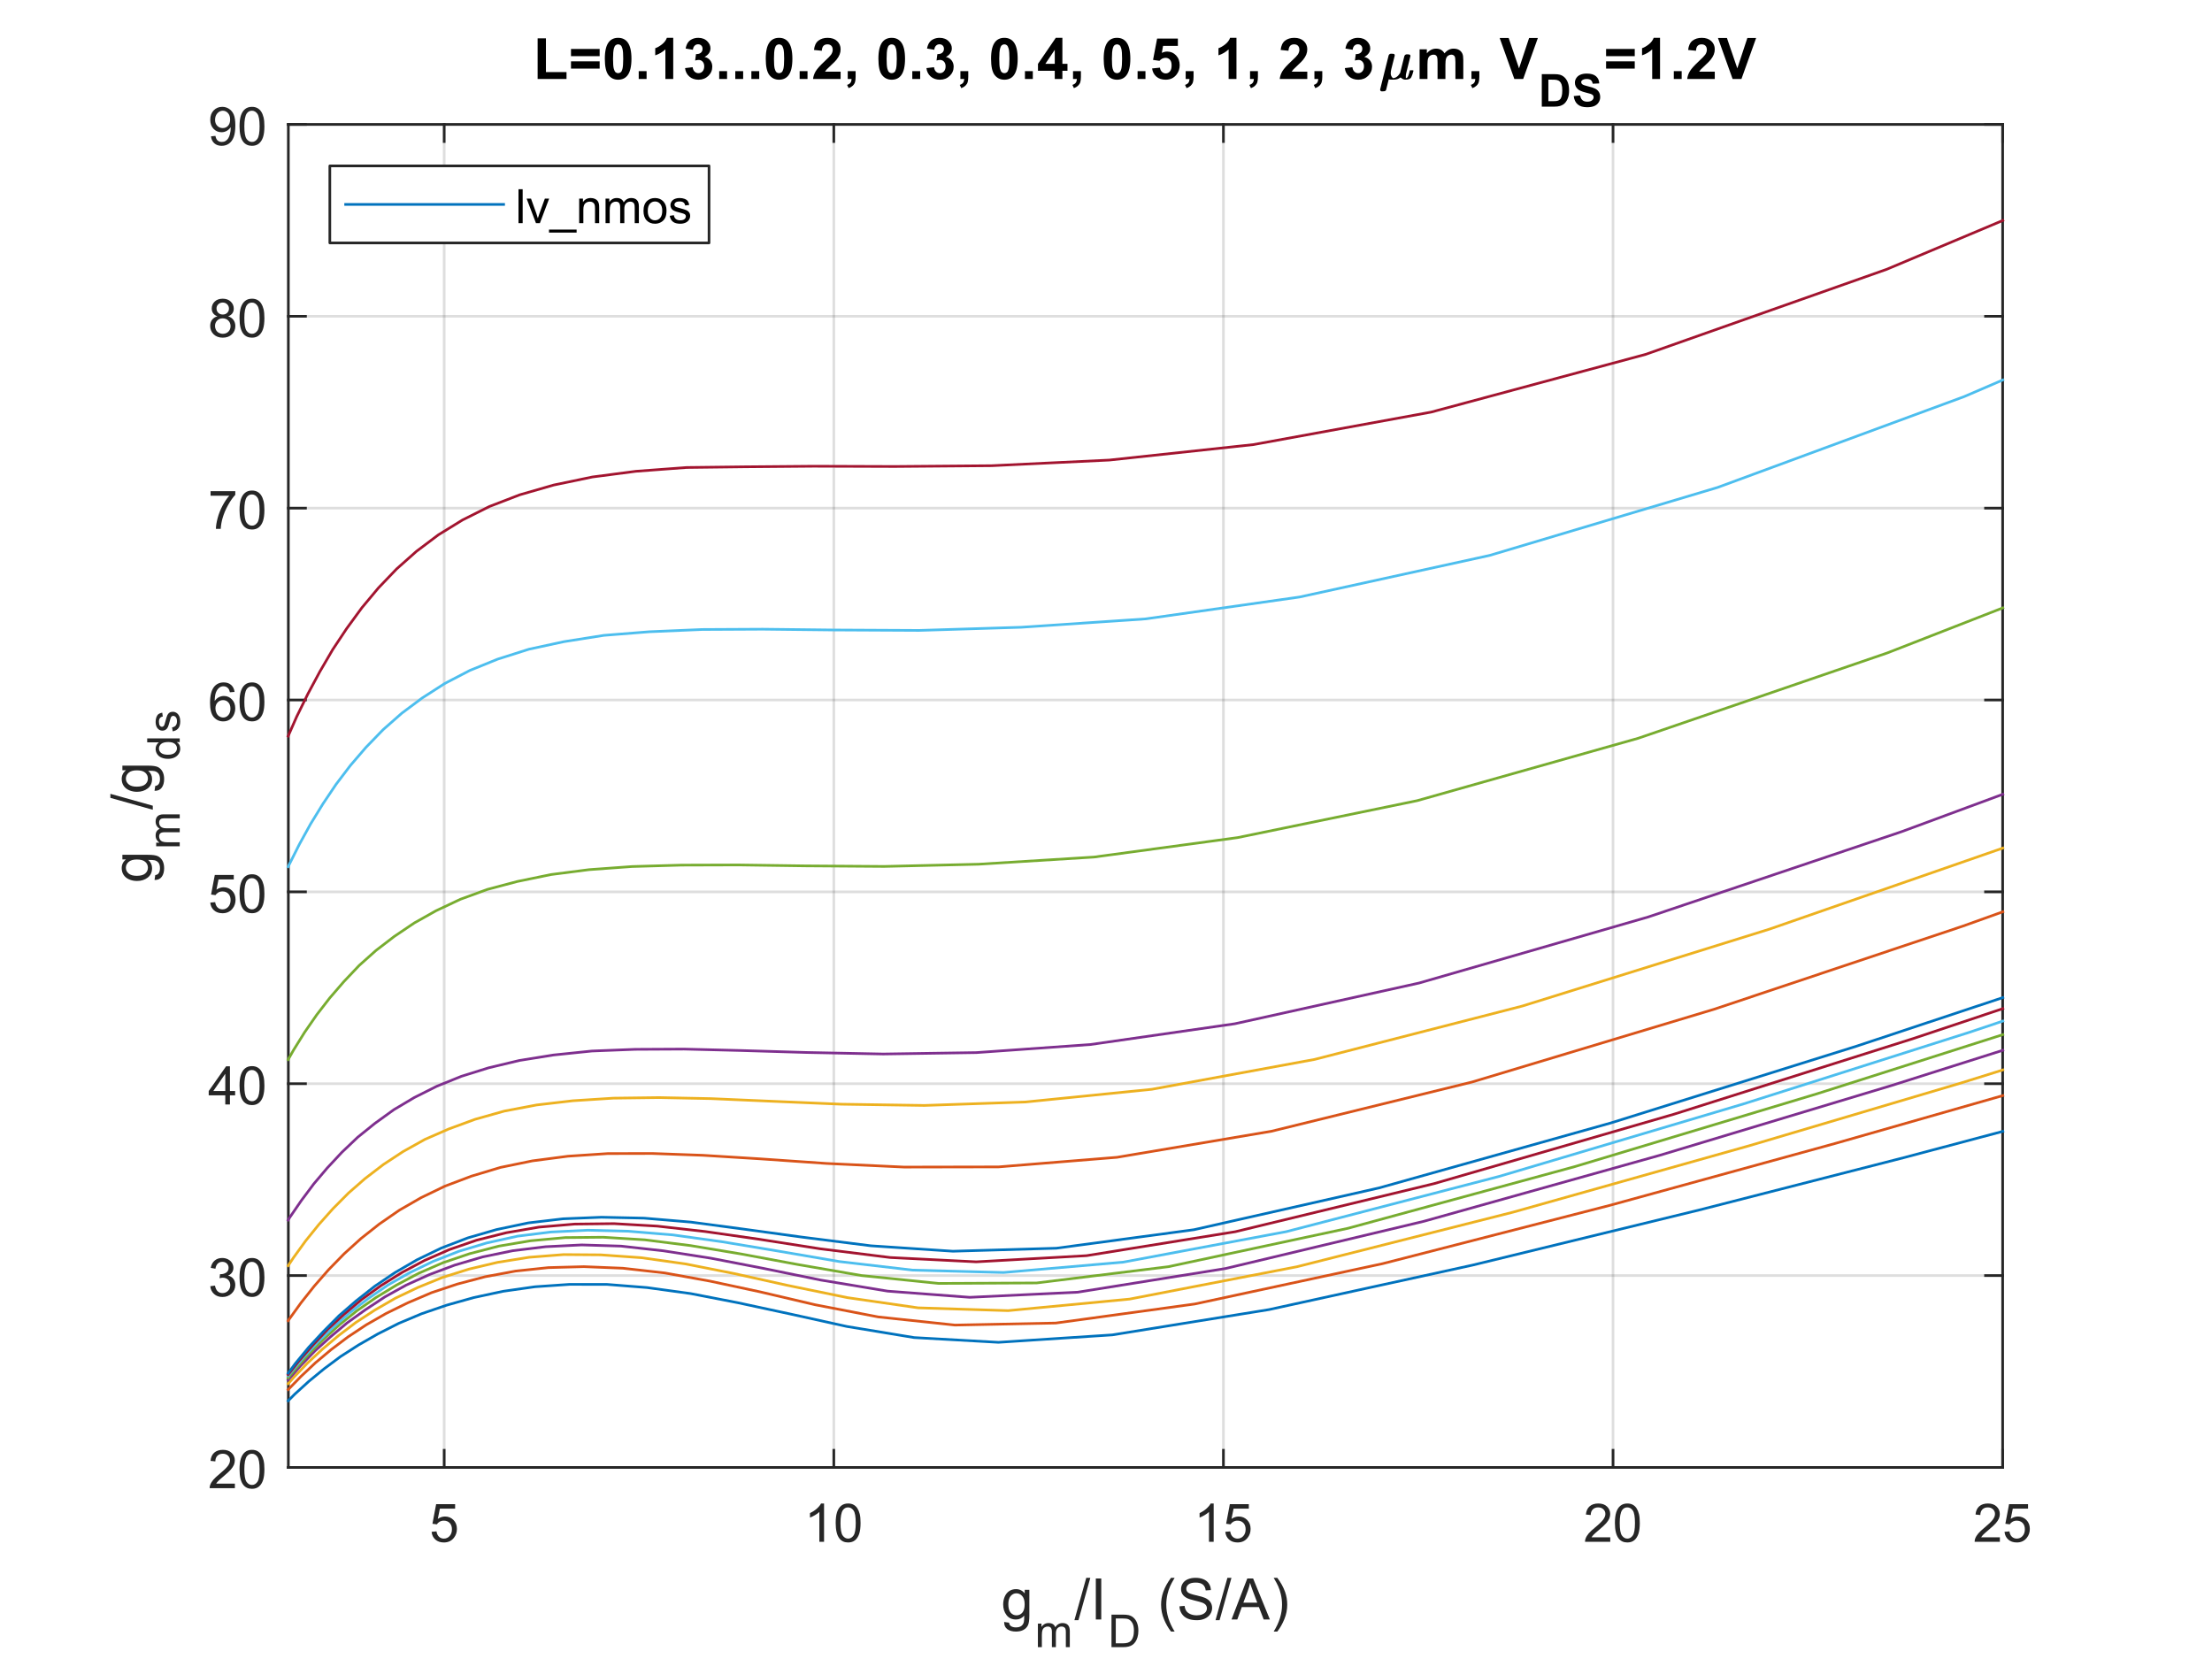 <?xml version="1.0"?>
<!DOCTYPE svg PUBLIC '-//W3C//DTD SVG 1.0//EN'
          'http://www.w3.org/TR/2001/REC-SVG-20010904/DTD/svg10.dtd'>
<svg xmlns:xlink="http://www.w3.org/1999/xlink" style="fill-opacity:1; color-rendering:auto; color-interpolation:auto; text-rendering:auto; stroke:black; stroke-linecap:square; stroke-miterlimit:10; shape-rendering:auto; stroke-opacity:1; fill:black; stroke-dasharray:none; font-weight:normal; stroke-width:1; font-family:'Dialog'; font-style:normal; stroke-linejoin:miter; font-size:12px; stroke-dashoffset:0; image-rendering:auto;" width="1120" height="840" xmlns="http://www.w3.org/2000/svg"
><rect width="100%" height="100%" fill="#333333" stroke="none"/><!--Generated by the Batik Graphics2D SVG Generator--><defs id="genericDefs"
  /><g
  ><defs id="defs1"
    ><clipPath clipPathUnits="userSpaceOnUse" id="clipPath1"
      ><path d="M0 0 L1120 0 L1120 840 L0 840 L0 0 Z"
      /></clipPath
    ></defs
    ><g style="fill:white; stroke:white;"
    ><rect x="0" y="0" width="1120" style="clip-path:url(#clipPath1); stroke:none;" height="840"
    /></g
    ><g style="fill:white; text-rendering:optimizeSpeed; color-rendering:optimizeSpeed; image-rendering:optimizeSpeed; shape-rendering:crispEdges; stroke:white; color-interpolation:sRGB;"
    ><rect x="0" width="1120" height="840" y="0" style="stroke:none;"
      /><path style="stroke:none;" d="M146 743 L1014 743 L1014 63 L146 63 Z"
    /></g
    ><g style="stroke-linecap:butt; fill-opacity:0.149; fill:rgb(38,38,38); text-rendering:geometricPrecision; image-rendering:optimizeQuality; color-rendering:optimizeQuality; stroke-linejoin:round; stroke:rgb(38,38,38); color-interpolation:linearRGB; stroke-width:1.333; stroke-opacity:0.149;"
    ><line y2="63" style="fill:none;" x1="224.909" x2="224.909" y1="743"
      /><line y2="63" style="fill:none;" x1="422.182" x2="422.182" y1="743"
      /><line y2="63" style="fill:none;" x1="619.455" x2="619.455" y1="743"
      /><line y2="63" style="fill:none;" x1="816.727" x2="816.727" y1="743"
      /><line y2="63" style="fill:none;" x1="1014" x2="1014" y1="743"
      /><line y2="743" style="fill:none;" x1="1014" x2="146" y1="743"
      /><line y2="645.857" style="fill:none;" x1="1014" x2="146" y1="645.857"
      /><line y2="548.714" style="fill:none;" x1="1014" x2="146" y1="548.714"
      /><line y2="451.571" style="fill:none;" x1="1014" x2="146" y1="451.571"
      /><line y2="354.429" style="fill:none;" x1="1014" x2="146" y1="354.429"
      /><line y2="257.286" style="fill:none;" x1="1014" x2="146" y1="257.286"
      /><line y2="160.143" style="fill:none;" x1="1014" x2="146" y1="160.143"
      /><line y2="63" style="fill:none;" x1="1014" x2="146" y1="63"
      /><line x1="146" x2="1014" y1="743" style="stroke-linecap:square; fill-opacity:1; fill:none; stroke-opacity:1;" y2="743"
      /><line x1="146" x2="1014" y1="63" style="stroke-linecap:square; fill-opacity:1; fill:none; stroke-opacity:1;" y2="63"
      /><line x1="224.909" x2="224.909" y1="743" style="stroke-linecap:square; fill-opacity:1; fill:none; stroke-opacity:1;" y2="734.32"
      /><line x1="422.182" x2="422.182" y1="743" style="stroke-linecap:square; fill-opacity:1; fill:none; stroke-opacity:1;" y2="734.32"
      /><line x1="619.455" x2="619.455" y1="743" style="stroke-linecap:square; fill-opacity:1; fill:none; stroke-opacity:1;" y2="734.32"
      /><line x1="816.727" x2="816.727" y1="743" style="stroke-linecap:square; fill-opacity:1; fill:none; stroke-opacity:1;" y2="734.32"
      /><line x1="1014" x2="1014" y1="743" style="stroke-linecap:square; fill-opacity:1; fill:none; stroke-opacity:1;" y2="734.32"
      /><line x1="224.909" x2="224.909" y1="63" style="stroke-linecap:square; fill-opacity:1; fill:none; stroke-opacity:1;" y2="71.68"
      /><line x1="422.182" x2="422.182" y1="63" style="stroke-linecap:square; fill-opacity:1; fill:none; stroke-opacity:1;" y2="71.68"
      /><line x1="619.455" x2="619.455" y1="63" style="stroke-linecap:square; fill-opacity:1; fill:none; stroke-opacity:1;" y2="71.68"
      /><line x1="816.727" x2="816.727" y1="63" style="stroke-linecap:square; fill-opacity:1; fill:none; stroke-opacity:1;" y2="71.68"
      /><line x1="1014" x2="1014" y1="63" style="stroke-linecap:square; fill-opacity:1; fill:none; stroke-opacity:1;" y2="71.68"
    /></g
    ><g transform="translate(224.909,753.667)" style="font-size:26.667px; fill:rgb(38,38,38); text-rendering:geometricPrecision; color-rendering:optimizeQuality; image-rendering:optimizeQuality; stroke:rgb(38,38,38); color-interpolation:linearRGB;"
    ><path style="stroke:none;" d="M-6.375 21.938 L-3.891 21.719 Q-3.609 23.547 -2.602 24.461 Q-1.594 25.375 -0.172 25.375 Q1.547 25.375 2.734 24.086 Q3.922 22.797 3.922 20.656 Q3.922 18.625 2.781 17.453 Q1.641 16.281 -0.203 16.281 Q-1.359 16.281 -2.281 16.805 Q-3.203 17.328 -3.734 18.156 L-5.953 17.859 L-4.078 7.938 L5.531 7.938 L5.531 10.203 L-2.188 10.203 L-3.234 15.391 Q-1.484 14.188 0.422 14.188 Q2.953 14.188 4.695 15.938 Q6.438 17.688 6.438 20.453 Q6.438 23.078 4.906 24.984 Q3.047 27.328 -0.172 27.328 Q-2.812 27.328 -4.477 25.852 Q-6.141 24.375 -6.375 21.938 Z"
    /></g
    ><g transform="translate(422.182,753.667)" style="font-size:26.667px; fill:rgb(38,38,38); text-rendering:geometricPrecision; color-rendering:optimizeQuality; image-rendering:optimizeQuality; stroke:rgb(38,38,38); color-interpolation:linearRGB;"
    ><path style="stroke:none;" d="M-4.938 27 L-7.312 27 L-7.312 11.875 Q-8.172 12.703 -9.562 13.516 Q-10.953 14.328 -12.062 14.734 L-12.062 12.438 Q-10.062 11.516 -8.578 10.18 Q-7.094 8.844 -6.469 7.594 L-4.938 7.594 L-4.938 27 ZM0.95 17.469 Q0.95 14.047 1.653 11.953 Q2.356 9.859 3.747 8.727 Q5.137 7.594 7.247 7.594 Q8.809 7.594 9.981 8.219 Q11.153 8.844 11.919 10.023 Q12.684 11.203 13.114 12.898 Q13.544 14.594 13.544 17.469 Q13.544 20.875 12.848 22.961 Q12.153 25.047 10.762 26.188 Q9.372 27.328 7.247 27.328 Q4.45 27.328 2.856 25.328 Q0.95 22.906 0.95 17.469 ZM3.387 17.469 Q3.387 22.234 4.497 23.805 Q5.606 25.375 7.247 25.375 Q8.887 25.375 9.997 23.797 Q11.106 22.219 11.106 17.469 Q11.106 12.703 9.997 11.133 Q8.887 9.562 7.216 9.562 Q5.591 9.562 4.606 10.938 Q3.387 12.703 3.387 17.469 Z"
    /></g
    ><g transform="translate(619.455,753.667)" style="font-size:26.667px; fill:rgb(38,38,38); text-rendering:geometricPrecision; color-rendering:optimizeQuality; image-rendering:optimizeQuality; stroke:rgb(38,38,38); color-interpolation:linearRGB;"
    ><path style="stroke:none;" d="M-4.938 27 L-7.312 27 L-7.312 11.875 Q-8.172 12.703 -9.562 13.516 Q-10.953 14.328 -12.062 14.734 L-12.062 12.438 Q-10.062 11.516 -8.578 10.18 Q-7.094 8.844 -6.469 7.594 L-4.938 7.594 L-4.938 27 ZM0.95 21.938 L3.434 21.719 Q3.716 23.547 4.723 24.461 Q5.731 25.375 7.153 25.375 Q8.872 25.375 10.059 24.086 Q11.247 22.797 11.247 20.656 Q11.247 18.625 10.106 17.453 Q8.966 16.281 7.122 16.281 Q5.966 16.281 5.044 16.805 Q4.122 17.328 3.591 18.156 L1.372 17.859 L3.247 7.938 L12.856 7.938 L12.856 10.203 L5.137 10.203 L4.091 15.391 Q5.841 14.188 7.747 14.188 Q10.278 14.188 12.02 15.938 Q13.762 17.688 13.762 20.453 Q13.762 23.078 12.231 24.984 Q10.372 27.328 7.153 27.328 Q4.512 27.328 2.848 25.852 Q1.184 24.375 0.95 21.938 Z"
    /></g
    ><g transform="translate(816.727,753.667)" style="font-size:26.667px; fill:rgb(38,38,38); text-rendering:geometricPrecision; color-rendering:optimizeQuality; image-rendering:optimizeQuality; stroke:rgb(38,38,38); color-interpolation:linearRGB;"
    ><path style="stroke:none;" d="M-1.406 24.719 L-1.406 27 L-14.188 27 Q-14.203 26.141 -13.906 25.359 Q-13.422 24.047 -12.344 22.781 Q-11.266 21.516 -9.234 19.859 Q-6.094 17.266 -4.984 15.758 Q-3.875 14.25 -3.875 12.906 Q-3.875 11.5 -4.883 10.531 Q-5.891 9.562 -7.516 9.562 Q-9.219 9.562 -10.25 10.586 Q-11.281 11.609 -11.297 13.438 L-13.734 13.188 Q-13.484 10.453 -11.852 9.023 Q-10.219 7.594 -7.453 7.594 Q-4.672 7.594 -3.055 9.133 Q-1.438 10.672 -1.438 12.953 Q-1.438 14.125 -1.914 15.242 Q-2.391 16.359 -3.484 17.602 Q-4.578 18.844 -7.141 21 Q-9.281 22.797 -9.883 23.438 Q-10.484 24.078 -10.891 24.719 L-1.406 24.719 ZM0.95 17.469 Q0.95 14.047 1.653 11.953 Q2.356 9.859 3.747 8.727 Q5.137 7.594 7.247 7.594 Q8.809 7.594 9.981 8.219 Q11.153 8.844 11.919 10.023 Q12.684 11.203 13.114 12.898 Q13.544 14.594 13.544 17.469 Q13.544 20.875 12.848 22.961 Q12.153 25.047 10.762 26.188 Q9.372 27.328 7.247 27.328 Q4.45 27.328 2.856 25.328 Q0.95 22.906 0.95 17.469 ZM3.387 17.469 Q3.387 22.234 4.497 23.805 Q5.606 25.375 7.247 25.375 Q8.887 25.375 9.997 23.797 Q11.106 22.219 11.106 17.469 Q11.106 12.703 9.997 11.133 Q8.887 9.562 7.216 9.562 Q5.591 9.562 4.606 10.938 Q3.387 12.703 3.387 17.469 Z"
    /></g
    ><g transform="translate(1014,753.667)" style="font-size:26.667px; fill:rgb(38,38,38); text-rendering:geometricPrecision; color-rendering:optimizeQuality; image-rendering:optimizeQuality; stroke:rgb(38,38,38); color-interpolation:linearRGB;"
    ><path style="stroke:none;" d="M-1.406 24.719 L-1.406 27 L-14.188 27 Q-14.203 26.141 -13.906 25.359 Q-13.422 24.047 -12.344 22.781 Q-11.266 21.516 -9.234 19.859 Q-6.094 17.266 -4.984 15.758 Q-3.875 14.25 -3.875 12.906 Q-3.875 11.5 -4.883 10.531 Q-5.891 9.562 -7.516 9.562 Q-9.219 9.562 -10.25 10.586 Q-11.281 11.609 -11.297 13.438 L-13.734 13.188 Q-13.484 10.453 -11.852 9.023 Q-10.219 7.594 -7.453 7.594 Q-4.672 7.594 -3.055 9.133 Q-1.438 10.672 -1.438 12.953 Q-1.438 14.125 -1.914 15.242 Q-2.391 16.359 -3.484 17.602 Q-4.578 18.844 -7.141 21 Q-9.281 22.797 -9.883 23.438 Q-10.484 24.078 -10.891 24.719 L-1.406 24.719 ZM0.95 21.938 L3.434 21.719 Q3.716 23.547 4.723 24.461 Q5.731 25.375 7.153 25.375 Q8.872 25.375 10.059 24.086 Q11.247 22.797 11.247 20.656 Q11.247 18.625 10.106 17.453 Q8.966 16.281 7.122 16.281 Q5.966 16.281 5.044 16.805 Q4.122 17.328 3.591 18.156 L1.372 17.859 L3.247 7.938 L12.856 7.938 L12.856 10.203 L5.137 10.203 L4.091 15.391 Q5.841 14.188 7.747 14.188 Q10.278 14.188 12.02 15.938 Q13.762 17.688 13.762 20.453 Q13.762 23.078 12.231 24.984 Q10.372 27.328 7.153 27.328 Q4.512 27.328 2.848 25.852 Q1.184 24.375 0.95 21.938 Z"
    /></g
    ><g transform="translate(507,820)" style="font-size:29.333px; fill:rgb(38,38,38); text-rendering:geometricPrecision; color-rendering:optimizeQuality; image-rendering:optimizeQuality; stroke:rgb(38,38,38); color-interpolation:linearRGB;"
    ><path style="stroke:none;" d="M1.438 1.25 L3.922 1.609 Q4.078 2.766 4.781 3.281 Q5.734 4 7.375 4 Q9.141 4 10.109 3.289 Q11.078 2.578 11.406 1.297 Q11.609 0.531 11.594 -1.969 Q9.922 0 7.438 0 Q4.328 0 2.633 -2.234 Q0.938 -4.469 0.938 -7.609 Q0.938 -9.75 1.719 -11.57 Q2.5 -13.391 3.977 -14.383 Q5.453 -15.375 7.453 -15.375 Q10.109 -15.375 11.844 -13.219 L11.844 -15.031 L14.188 -15.031 L14.188 -2.047 Q14.188 1.469 13.477 2.938 Q12.766 4.406 11.211 5.258 Q9.656 6.109 7.391 6.109 Q4.703 6.109 3.047 4.898 Q1.391 3.688 1.438 1.25 ZM3.547 -7.781 Q3.547 -4.828 4.727 -3.469 Q5.906 -2.109 7.672 -2.109 Q9.438 -2.109 10.625 -3.461 Q11.812 -4.812 11.812 -7.703 Q11.812 -10.469 10.586 -11.867 Q9.359 -13.266 7.625 -13.266 Q5.938 -13.266 4.742 -11.883 Q3.547 -10.5 3.547 -7.781 Z"
    /></g
    ><g transform="translate(524,834)" style="font-size:23.467px; fill:rgb(38,38,38); text-rendering:geometricPrecision; color-rendering:optimizeQuality; image-rendering:optimizeQuality; stroke:rgb(38,38,38); color-interpolation:linearRGB;"
    ><path style="stroke:none;" d="M1.516 0 L1.516 -11.922 L3.328 -11.922 L3.328 -10.25 Q3.891 -11.125 4.82 -11.664 Q5.75 -12.203 6.938 -12.203 Q8.266 -12.203 9.117 -11.648 Q9.969 -11.094 10.312 -10.109 Q11.719 -12.203 14 -12.203 Q15.766 -12.203 16.719 -11.219 Q17.672 -10.234 17.672 -8.188 L17.672 0 L15.672 0 L15.672 -7.516 Q15.672 -8.719 15.477 -9.258 Q15.281 -9.797 14.758 -10.117 Q14.234 -10.438 13.547 -10.438 Q12.281 -10.438 11.453 -9.602 Q10.625 -8.766 10.625 -6.922 L10.625 0 L8.609 0 L8.609 -7.75 Q8.609 -9.094 8.109 -9.766 Q7.609 -10.438 6.484 -10.438 Q5.641 -10.438 4.914 -9.992 Q4.188 -9.547 3.859 -8.68 Q3.531 -7.812 3.531 -6.188 L3.531 0 L1.516 0 Z"
    /></g
    ><g transform="translate(544,820)" style="font-size:29.333px; fill:rgb(38,38,38); text-rendering:geometricPrecision; color-rendering:optimizeQuality; image-rendering:optimizeQuality; stroke:rgb(38,38,38); color-interpolation:linearRGB;"
    ><path style="stroke:none;" d="M0 0.359 L6.016 -21.109 L8.062 -21.109 L2.047 0.359 L0 0.359 ZM10.847 0 L10.847 -20.766 L13.597 -20.766 L13.597 0 L10.847 0 Z"
    /></g
    ><g transform="translate(561,834)" style="font-size:23.467px; fill:rgb(38,38,38); text-rendering:geometricPrecision; color-rendering:optimizeQuality; image-rendering:optimizeQuality; stroke:rgb(38,38,38); color-interpolation:linearRGB;"
    ><path style="stroke:none;" d="M1.781 0 L1.781 -16.469 L7.453 -16.469 Q9.359 -16.469 10.375 -16.234 Q11.797 -15.906 12.797 -15.047 Q14.094 -13.953 14.742 -12.234 Q15.391 -10.516 15.391 -8.328 Q15.391 -6.453 14.953 -5 Q14.516 -3.547 13.828 -2.602 Q13.141 -1.656 12.328 -1.109 Q11.516 -0.562 10.359 -0.281 Q9.203 0 7.719 0 L1.781 0 ZM3.953 -1.938 L7.469 -1.938 Q9.094 -1.938 10.023 -2.242 Q10.953 -2.547 11.5 -3.094 Q12.281 -3.875 12.711 -5.18 Q13.141 -6.484 13.141 -8.359 Q13.141 -10.938 12.289 -12.328 Q11.438 -13.719 10.234 -14.188 Q9.359 -14.516 7.406 -14.516 L3.953 -14.516 L3.953 -1.938 Z"
    /></g
    ><g transform="translate(578,820)" style="font-size:29.333px; fill:rgb(38,38,38); text-rendering:geometricPrecision; color-rendering:optimizeQuality; image-rendering:optimizeQuality; stroke:rgb(38,38,38); color-interpolation:linearRGB;"
    ><path style="stroke:none;" d="M14.925 6.109 Q12.816 3.438 11.355 -0.133 Q9.894 -3.703 9.894 -7.516 Q9.894 -10.891 10.988 -13.969 Q12.269 -17.562 14.925 -21.109 L16.753 -21.109 Q15.035 -18.172 14.488 -16.906 Q13.628 -14.953 13.128 -12.828 Q12.519 -10.188 12.519 -7.5 Q12.519 -0.688 16.753 6.109 L14.925 6.109 ZM19.202 -6.672 L21.796 -6.891 Q21.983 -5.344 22.655 -4.344 Q23.327 -3.344 24.741 -2.727 Q26.155 -2.109 27.936 -2.109 Q29.499 -2.109 30.702 -2.578 Q31.905 -3.047 32.499 -3.859 Q33.093 -4.672 33.093 -5.641 Q33.093 -6.609 32.522 -7.344 Q31.952 -8.078 30.655 -8.562 Q29.811 -8.891 26.952 -9.578 Q24.093 -10.266 22.952 -10.875 Q21.452 -11.656 20.726 -12.812 Q19.999 -13.969 19.999 -15.391 Q19.999 -16.969 20.89 -18.336 Q21.78 -19.703 23.499 -20.406 Q25.218 -21.109 27.311 -21.109 Q29.608 -21.109 31.374 -20.367 Q33.14 -19.625 34.093 -18.18 Q35.046 -16.734 35.108 -14.906 L32.483 -14.719 Q32.265 -16.688 31.038 -17.688 Q29.811 -18.688 27.421 -18.688 Q24.936 -18.688 23.796 -17.773 Q22.655 -16.859 22.655 -15.578 Q22.655 -14.453 23.452 -13.734 Q24.249 -13.016 27.601 -12.258 Q30.952 -11.5 32.187 -10.938 Q33.999 -10.094 34.866 -8.812 Q35.733 -7.531 35.733 -5.859 Q35.733 -4.203 34.788 -2.742 Q33.843 -1.281 32.062 -0.461 Q30.28 0.359 28.061 0.359 Q25.233 0.359 23.335 -0.461 Q21.436 -1.281 20.351 -2.938 Q19.265 -4.594 19.202 -6.672 ZM37.456 0.359 L43.472 -21.109 L45.519 -21.109 L39.503 0.359 L37.456 0.359 ZM45.553 0 L53.538 -20.766 L56.491 -20.766 L64.991 0 L61.85 0 L59.428 -6.281 L50.757 -6.281 L48.475 0 L45.553 0 ZM51.553 -8.531 L58.585 -8.531 L56.413 -14.281 Q55.428 -16.891 54.944 -18.578 Q54.553 -16.578 53.835 -14.609 L51.553 -8.531 ZM68.73 6.109 L66.902 6.109 Q71.136 -0.688 71.136 -7.5 Q71.136 -10.172 70.527 -12.781 Q70.058 -14.906 69.183 -16.859 Q68.636 -18.141 66.902 -21.109 L68.73 -21.109 Q71.402 -17.562 72.667 -13.969 Q73.761 -10.891 73.761 -7.516 Q73.761 -3.703 72.292 -0.133 Q70.823 3.438 68.73 6.109 Z"
    /></g
    ><g style="fill:rgb(38,38,38); text-rendering:geometricPrecision; image-rendering:optimizeQuality; color-rendering:optimizeQuality; stroke-linejoin:round; stroke:rgb(38,38,38); color-interpolation:linearRGB; stroke-width:1.333;"
    ><line y2="63" style="fill:none;" x1="146" x2="146" y1="743"
      /><line y2="63" style="fill:none;" x1="1014" x2="1014" y1="743"
      /><line y2="743" style="fill:none;" x1="146" x2="154.68" y1="743"
      /><line y2="645.857" style="fill:none;" x1="146" x2="154.68" y1="645.857"
      /><line y2="548.714" style="fill:none;" x1="146" x2="154.68" y1="548.714"
      /><line y2="451.571" style="fill:none;" x1="146" x2="154.68" y1="451.571"
      /><line y2="354.429" style="fill:none;" x1="146" x2="154.68" y1="354.429"
      /><line y2="257.286" style="fill:none;" x1="146" x2="154.68" y1="257.286"
      /><line y2="160.143" style="fill:none;" x1="146" x2="154.68" y1="160.143"
      /><line y2="63" style="fill:none;" x1="146" x2="154.68" y1="63"
      /><line y2="743" style="fill:none;" x1="1014" x2="1005.32" y1="743"
      /><line y2="645.857" style="fill:none;" x1="1014" x2="1005.32" y1="645.857"
      /><line y2="548.714" style="fill:none;" x1="1014" x2="1005.32" y1="548.714"
      /><line y2="451.571" style="fill:none;" x1="1014" x2="1005.32" y1="451.571"
      /><line y2="354.429" style="fill:none;" x1="1014" x2="1005.32" y1="354.429"
      /><line y2="257.286" style="fill:none;" x1="1014" x2="1005.32" y1="257.286"
      /><line y2="160.143" style="fill:none;" x1="1014" x2="1005.32" y1="160.143"
      /><line y2="63" style="fill:none;" x1="1014" x2="1005.32" y1="63"
    /></g
    ><g transform="translate(135.333,743)" style="font-size:26.667px; fill:rgb(38,38,38); text-rendering:geometricPrecision; color-rendering:optimizeQuality; image-rendering:optimizeQuality; stroke:rgb(38,38,38); color-interpolation:linearRGB;"
    ><path style="stroke:none;" d="M-16.406 8.219 L-16.406 10.5 L-29.188 10.5 Q-29.203 9.641 -28.906 8.859 Q-28.422 7.547 -27.344 6.281 Q-26.266 5.016 -24.234 3.359 Q-21.094 0.766 -19.984 -0.742 Q-18.875 -2.25 -18.875 -3.594 Q-18.875 -5 -19.883 -5.969 Q-20.891 -6.938 -22.516 -6.938 Q-24.219 -6.938 -25.25 -5.914 Q-26.281 -4.891 -26.297 -3.062 L-28.734 -3.312 Q-28.484 -6.047 -26.852 -7.477 Q-25.219 -8.906 -22.453 -8.906 Q-19.672 -8.906 -18.055 -7.367 Q-16.438 -5.828 -16.438 -3.547 Q-16.438 -2.375 -16.914 -1.258 Q-17.391 -0.141 -18.484 1.102 Q-19.578 2.344 -22.141 4.5 Q-24.281 6.297 -24.883 6.938 Q-25.484 7.578 -25.891 8.219 L-16.406 8.219 ZM-14.05 0.969 Q-14.05 -2.453 -13.347 -4.547 Q-12.644 -6.641 -11.253 -7.773 Q-9.863 -8.906 -7.753 -8.906 Q-6.191 -8.906 -5.019 -8.281 Q-3.847 -7.656 -3.081 -6.477 Q-2.316 -5.297 -1.886 -3.602 Q-1.456 -1.906 -1.456 0.969 Q-1.456 4.375 -2.152 6.461 Q-2.847 8.547 -4.238 9.688 Q-5.628 10.828 -7.753 10.828 Q-10.55 10.828 -12.144 8.828 Q-14.05 6.406 -14.05 0.969 ZM-11.613 0.969 Q-11.613 5.734 -10.503 7.305 Q-9.394 8.875 -7.753 8.875 Q-6.113 8.875 -5.003 7.297 Q-3.894 5.719 -3.894 0.969 Q-3.894 -3.797 -5.003 -5.367 Q-6.113 -6.938 -7.784 -6.938 Q-9.409 -6.938 -10.394 -5.562 Q-11.613 -3.797 -11.613 0.969 Z"
    /></g
    ><g transform="translate(135.333,645.857)" style="font-size:26.667px; fill:rgb(38,38,38); text-rendering:geometricPrecision; color-rendering:optimizeQuality; image-rendering:optimizeQuality; stroke:rgb(38,38,38); color-interpolation:linearRGB;"
    ><path style="stroke:none;" d="M-28.859 5.391 L-26.5 5.078 Q-26.078 7.094 -25.102 7.984 Q-24.125 8.875 -22.703 8.875 Q-21.031 8.875 -19.883 7.719 Q-18.734 6.562 -18.734 4.844 Q-18.734 3.203 -19.797 2.148 Q-20.859 1.094 -22.516 1.094 Q-23.188 1.094 -24.188 1.344 L-23.922 -0.734 Q-23.688 -0.703 -23.547 -0.703 Q-22.031 -0.703 -20.812 -1.492 Q-19.594 -2.281 -19.594 -3.938 Q-19.594 -5.234 -20.477 -6.094 Q-21.359 -6.953 -22.766 -6.953 Q-24.141 -6.953 -25.062 -6.086 Q-25.984 -5.219 -26.25 -3.469 L-28.625 -3.891 Q-28.188 -6.281 -26.648 -7.594 Q-25.109 -8.906 -22.812 -8.906 Q-21.234 -8.906 -19.898 -8.227 Q-18.562 -7.547 -17.859 -6.375 Q-17.156 -5.203 -17.156 -3.891 Q-17.156 -2.625 -17.828 -1.602 Q-18.5 -0.578 -19.828 0.031 Q-18.109 0.422 -17.156 1.672 Q-16.203 2.922 -16.203 4.797 Q-16.203 7.328 -18.055 9.086 Q-19.906 10.844 -22.719 10.844 Q-25.266 10.844 -26.945 9.328 Q-28.625 7.812 -28.859 5.391 ZM-14.05 0.969 Q-14.05 -2.453 -13.347 -4.547 Q-12.644 -6.641 -11.253 -7.773 Q-9.863 -8.906 -7.753 -8.906 Q-6.191 -8.906 -5.019 -8.281 Q-3.847 -7.656 -3.081 -6.477 Q-2.316 -5.297 -1.886 -3.602 Q-1.456 -1.906 -1.456 0.969 Q-1.456 4.375 -2.152 6.461 Q-2.847 8.547 -4.238 9.688 Q-5.628 10.828 -7.753 10.828 Q-10.55 10.828 -12.144 8.828 Q-14.05 6.406 -14.05 0.969 ZM-11.613 0.969 Q-11.613 5.734 -10.503 7.305 Q-9.394 8.875 -7.753 8.875 Q-6.113 8.875 -5.003 7.297 Q-3.894 5.719 -3.894 0.969 Q-3.894 -3.797 -5.003 -5.367 Q-6.113 -6.938 -7.784 -6.938 Q-9.409 -6.938 -10.394 -5.562 Q-11.613 -3.797 -11.613 0.969 Z"
    /></g
    ><g transform="translate(135.333,548.714)" style="font-size:26.667px; fill:rgb(38,38,38); text-rendering:geometricPrecision; color-rendering:optimizeQuality; image-rendering:optimizeQuality; stroke:rgb(38,38,38); color-interpolation:linearRGB;"
    ><path style="stroke:none;" d="M-21.266 10.5 L-21.266 5.875 L-29.656 5.875 L-29.656 3.703 L-20.844 -8.828 L-18.906 -8.828 L-18.906 3.703 L-16.281 3.703 L-16.281 5.875 L-18.906 5.875 L-18.906 10.5 L-21.266 10.5 ZM-21.266 3.703 L-21.266 -5.016 L-27.328 3.703 L-21.266 3.703 ZM-14.05 0.969 Q-14.05 -2.453 -13.347 -4.547 Q-12.644 -6.641 -11.253 -7.773 Q-9.863 -8.906 -7.753 -8.906 Q-6.191 -8.906 -5.019 -8.281 Q-3.847 -7.656 -3.081 -6.477 Q-2.316 -5.297 -1.886 -3.602 Q-1.456 -1.906 -1.456 0.969 Q-1.456 4.375 -2.152 6.461 Q-2.847 8.547 -4.238 9.688 Q-5.628 10.828 -7.753 10.828 Q-10.55 10.828 -12.144 8.828 Q-14.05 6.406 -14.05 0.969 ZM-11.613 0.969 Q-11.613 5.734 -10.503 7.305 Q-9.394 8.875 -7.753 8.875 Q-6.113 8.875 -5.003 7.297 Q-3.894 5.719 -3.894 0.969 Q-3.894 -3.797 -5.003 -5.367 Q-6.113 -6.938 -7.784 -6.938 Q-9.409 -6.938 -10.394 -5.562 Q-11.613 -3.797 -11.613 0.969 Z"
    /></g
    ><g transform="translate(135.333,451.571)" style="font-size:26.667px; fill:rgb(38,38,38); text-rendering:geometricPrecision; color-rendering:optimizeQuality; image-rendering:optimizeQuality; stroke:rgb(38,38,38); color-interpolation:linearRGB;"
    ><path style="stroke:none;" d="M-28.875 5.438 L-26.391 5.219 Q-26.109 7.047 -25.102 7.961 Q-24.094 8.875 -22.672 8.875 Q-20.953 8.875 -19.766 7.586 Q-18.578 6.297 -18.578 4.156 Q-18.578 2.125 -19.719 0.953 Q-20.859 -0.219 -22.703 -0.219 Q-23.859 -0.219 -24.781 0.305 Q-25.703 0.828 -26.234 1.656 L-28.453 1.359 L-26.578 -8.562 L-16.969 -8.562 L-16.969 -6.297 L-24.688 -6.297 L-25.734 -1.109 Q-23.984 -2.312 -22.078 -2.312 Q-19.547 -2.312 -17.805 -0.562 Q-16.062 1.188 -16.062 3.953 Q-16.062 6.578 -17.594 8.484 Q-19.453 10.828 -22.672 10.828 Q-25.312 10.828 -26.977 9.352 Q-28.641 7.875 -28.875 5.438 ZM-14.05 0.969 Q-14.05 -2.453 -13.347 -4.547 Q-12.644 -6.641 -11.253 -7.773 Q-9.863 -8.906 -7.753 -8.906 Q-6.191 -8.906 -5.019 -8.281 Q-3.847 -7.656 -3.081 -6.477 Q-2.316 -5.297 -1.886 -3.602 Q-1.456 -1.906 -1.456 0.969 Q-1.456 4.375 -2.152 6.461 Q-2.847 8.547 -4.238 9.688 Q-5.628 10.828 -7.753 10.828 Q-10.55 10.828 -12.144 8.828 Q-14.05 6.406 -14.05 0.969 ZM-11.613 0.969 Q-11.613 5.734 -10.503 7.305 Q-9.394 8.875 -7.753 8.875 Q-6.113 8.875 -5.003 7.297 Q-3.894 5.719 -3.894 0.969 Q-3.894 -3.797 -5.003 -5.367 Q-6.113 -6.938 -7.784 -6.938 Q-9.409 -6.938 -10.394 -5.562 Q-11.613 -3.797 -11.613 0.969 Z"
    /></g
    ><g transform="translate(135.333,354.429)" style="font-size:26.667px; fill:rgb(38,38,38); text-rendering:geometricPrecision; color-rendering:optimizeQuality; image-rendering:optimizeQuality; stroke:rgb(38,38,38); color-interpolation:linearRGB;"
    ><path style="stroke:none;" d="M-16.562 -4.094 L-18.922 -3.906 Q-19.234 -5.312 -19.828 -5.938 Q-20.781 -6.953 -22.188 -6.953 Q-23.328 -6.953 -24.188 -6.328 Q-25.312 -5.5 -25.953 -3.938 Q-26.594 -2.375 -26.625 0.531 Q-25.766 -0.766 -24.531 -1.398 Q-23.297 -2.031 -21.938 -2.031 Q-19.562 -2.031 -17.891 -0.289 Q-16.219 1.453 -16.219 4.219 Q-16.219 6.047 -17.008 7.609 Q-17.797 9.172 -19.164 10 Q-20.531 10.828 -22.281 10.828 Q-25.234 10.828 -27.109 8.648 Q-28.984 6.469 -28.984 1.453 Q-28.984 -4.141 -26.922 -6.688 Q-25.109 -8.906 -22.047 -8.906 Q-19.766 -8.906 -18.312 -7.625 Q-16.859 -6.344 -16.562 -4.094 ZM-26.25 4.234 Q-26.25 5.469 -25.734 6.586 Q-25.219 7.703 -24.281 8.289 Q-23.344 8.875 -22.312 8.875 Q-20.812 8.875 -19.734 7.664 Q-18.656 6.453 -18.656 4.375 Q-18.656 2.359 -19.719 1.211 Q-20.781 0.062 -22.406 0.062 Q-24.016 0.062 -25.133 1.211 Q-26.25 2.359 -26.25 4.234 ZM-14.05 0.969 Q-14.05 -2.453 -13.347 -4.547 Q-12.644 -6.641 -11.253 -7.773 Q-9.863 -8.906 -7.753 -8.906 Q-6.191 -8.906 -5.019 -8.281 Q-3.847 -7.656 -3.081 -6.477 Q-2.316 -5.297 -1.886 -3.602 Q-1.456 -1.906 -1.456 0.969 Q-1.456 4.375 -2.152 6.461 Q-2.847 8.547 -4.238 9.688 Q-5.628 10.828 -7.753 10.828 Q-10.55 10.828 -12.144 8.828 Q-14.05 6.406 -14.05 0.969 ZM-11.613 0.969 Q-11.613 5.734 -10.503 7.305 Q-9.394 8.875 -7.753 8.875 Q-6.113 8.875 -5.003 7.297 Q-3.894 5.719 -3.894 0.969 Q-3.894 -3.797 -5.003 -5.367 Q-6.113 -6.938 -7.784 -6.938 Q-9.409 -6.938 -10.394 -5.562 Q-11.613 -3.797 -11.613 0.969 Z"
    /></g
    ><g transform="translate(135.333,257.286)" style="font-size:26.667px; fill:rgb(38,38,38); text-rendering:geometricPrecision; color-rendering:optimizeQuality; image-rendering:optimizeQuality; stroke:rgb(38,38,38); color-interpolation:linearRGB;"
    ><path style="stroke:none;" d="M-28.719 -6.297 L-28.719 -8.578 L-16.203 -8.578 L-16.203 -6.734 Q-18.062 -4.766 -19.875 -1.508 Q-21.688 1.75 -22.672 5.188 Q-23.375 7.609 -23.578 10.5 L-26.016 10.5 Q-25.984 8.219 -25.125 4.992 Q-24.266 1.766 -22.664 -1.234 Q-21.062 -4.234 -19.25 -6.297 L-28.719 -6.297 ZM-14.05 0.969 Q-14.05 -2.453 -13.347 -4.547 Q-12.644 -6.641 -11.253 -7.773 Q-9.863 -8.906 -7.753 -8.906 Q-6.191 -8.906 -5.019 -8.281 Q-3.847 -7.656 -3.081 -6.477 Q-2.316 -5.297 -1.886 -3.602 Q-1.456 -1.906 -1.456 0.969 Q-1.456 4.375 -2.152 6.461 Q-2.847 8.547 -4.238 9.688 Q-5.628 10.828 -7.753 10.828 Q-10.55 10.828 -12.144 8.828 Q-14.05 6.406 -14.05 0.969 ZM-11.613 0.969 Q-11.613 5.734 -10.503 7.305 Q-9.394 8.875 -7.753 8.875 Q-6.113 8.875 -5.003 7.297 Q-3.894 5.719 -3.894 0.969 Q-3.894 -3.797 -5.003 -5.367 Q-6.113 -6.938 -7.784 -6.938 Q-9.409 -6.938 -10.394 -5.562 Q-11.613 -3.797 -11.613 0.969 Z"
    /></g
    ><g transform="translate(135.333,160.143)" style="font-size:26.667px; fill:rgb(38,38,38); text-rendering:geometricPrecision; color-rendering:optimizeQuality; image-rendering:optimizeQuality; stroke:rgb(38,38,38); color-interpolation:linearRGB;"
    ><path style="stroke:none;" d="M-25.234 0.016 Q-26.703 -0.516 -27.414 -1.523 Q-28.125 -2.531 -28.125 -3.922 Q-28.125 -6.031 -26.609 -7.469 Q-25.094 -8.906 -22.578 -8.906 Q-20.047 -8.906 -18.508 -7.438 Q-16.969 -5.969 -16.969 -3.859 Q-16.969 -2.516 -17.672 -1.516 Q-18.375 -0.516 -19.812 0.016 Q-18.031 0.594 -17.102 1.891 Q-16.172 3.188 -16.172 4.969 Q-16.172 7.453 -17.922 9.141 Q-19.672 10.828 -22.531 10.828 Q-25.406 10.828 -27.156 9.133 Q-28.906 7.438 -28.906 4.906 Q-28.906 3.031 -27.953 1.758 Q-27 0.484 -25.234 0.016 ZM-25.703 -4 Q-25.703 -2.625 -24.82 -1.758 Q-23.938 -0.891 -22.531 -0.891 Q-21.156 -0.891 -20.281 -1.758 Q-19.406 -2.625 -19.406 -3.875 Q-19.406 -5.172 -20.305 -6.062 Q-21.203 -6.953 -22.547 -6.953 Q-23.906 -6.953 -24.805 -6.086 Q-25.703 -5.219 -25.703 -4 ZM-26.469 4.922 Q-26.469 5.938 -25.984 6.891 Q-25.5 7.844 -24.555 8.359 Q-23.609 8.875 -22.516 8.875 Q-20.812 8.875 -19.703 7.781 Q-18.594 6.688 -18.594 5 Q-18.594 3.281 -19.734 2.164 Q-20.875 1.047 -22.594 1.047 Q-24.266 1.047 -25.367 2.156 Q-26.469 3.266 -26.469 4.922 ZM-14.05 0.969 Q-14.05 -2.453 -13.347 -4.547 Q-12.644 -6.641 -11.253 -7.773 Q-9.863 -8.906 -7.753 -8.906 Q-6.191 -8.906 -5.019 -8.281 Q-3.847 -7.656 -3.081 -6.477 Q-2.316 -5.297 -1.886 -3.602 Q-1.456 -1.906 -1.456 0.969 Q-1.456 4.375 -2.152 6.461 Q-2.847 8.547 -4.238 9.688 Q-5.628 10.828 -7.753 10.828 Q-10.55 10.828 -12.144 8.828 Q-14.05 6.406 -14.05 0.969 ZM-11.613 0.969 Q-11.613 5.734 -10.503 7.305 Q-9.394 8.875 -7.753 8.875 Q-6.113 8.875 -5.003 7.297 Q-3.894 5.719 -3.894 0.969 Q-3.894 -3.797 -5.003 -5.367 Q-6.113 -6.938 -7.784 -6.938 Q-9.409 -6.938 -10.394 -5.562 Q-11.613 -3.797 -11.613 0.969 Z"
    /></g
    ><g transform="translate(135.333,63)" style="font-size:26.667px; fill:rgb(38,38,38); text-rendering:geometricPrecision; color-rendering:optimizeQuality; image-rendering:optimizeQuality; stroke:rgb(38,38,38); color-interpolation:linearRGB;"
    ><path style="stroke:none;" d="M-28.516 6.031 L-26.25 5.812 Q-25.953 7.422 -25.133 8.148 Q-24.312 8.875 -23.031 8.875 Q-21.938 8.875 -21.117 8.375 Q-20.297 7.875 -19.766 7.039 Q-19.234 6.203 -18.883 4.781 Q-18.531 3.359 -18.531 1.875 Q-18.531 1.719 -18.547 1.406 Q-19.25 2.531 -20.484 3.242 Q-21.719 3.953 -23.156 3.953 Q-25.562 3.953 -27.219 2.211 Q-28.875 0.469 -28.875 -2.375 Q-28.875 -5.328 -27.141 -7.117 Q-25.406 -8.906 -22.797 -8.906 Q-20.922 -8.906 -19.359 -7.891 Q-17.797 -6.875 -16.984 -5 Q-16.172 -3.125 -16.172 0.438 Q-16.172 4.141 -16.977 6.336 Q-17.781 8.531 -19.367 9.68 Q-20.953 10.828 -23.094 10.828 Q-25.359 10.828 -26.797 9.57 Q-28.234 8.312 -28.516 6.031 ZM-18.812 -2.5 Q-18.812 -4.547 -19.898 -5.742 Q-20.984 -6.938 -22.516 -6.938 Q-24.094 -6.938 -25.266 -5.648 Q-26.438 -4.359 -26.438 -2.297 Q-26.438 -0.453 -25.328 0.695 Q-24.219 1.844 -22.578 1.844 Q-20.922 1.844 -19.867 0.695 Q-18.812 -0.453 -18.812 -2.5 ZM-14.05 0.969 Q-14.05 -2.453 -13.347 -4.547 Q-12.644 -6.641 -11.253 -7.773 Q-9.863 -8.906 -7.753 -8.906 Q-6.191 -8.906 -5.019 -8.281 Q-3.847 -7.656 -3.081 -6.477 Q-2.316 -5.297 -1.886 -3.602 Q-1.456 -1.906 -1.456 0.969 Q-1.456 4.375 -2.152 6.461 Q-2.847 8.547 -4.238 9.688 Q-5.628 10.828 -7.753 10.828 Q-10.55 10.828 -12.144 8.828 Q-14.05 6.406 -14.05 0.969 ZM-11.613 0.969 Q-11.613 5.734 -10.503 7.305 Q-9.394 8.875 -7.753 8.875 Q-6.113 8.875 -5.003 7.297 Q-3.894 5.719 -3.894 0.969 Q-3.894 -3.797 -5.003 -5.367 Q-6.113 -6.938 -7.784 -6.938 Q-9.409 -6.938 -10.394 -5.562 Q-11.613 -3.797 -11.613 0.969 Z"
    /></g
    ><g transform="translate(77,447) rotate(-90)" style="font-size:29.333px; fill:rgb(38,38,38); text-rendering:geometricPrecision; color-rendering:optimizeQuality; image-rendering:optimizeQuality; stroke:rgb(38,38,38); color-interpolation:linearRGB;"
    ><path style="stroke:none;" d="M1.438 1.25 L3.922 1.609 Q4.078 2.766 4.781 3.281 Q5.734 4 7.375 4 Q9.141 4 10.109 3.289 Q11.078 2.578 11.406 1.297 Q11.609 0.531 11.594 -1.969 Q9.922 0 7.438 0 Q4.328 0 2.633 -2.234 Q0.938 -4.469 0.938 -7.609 Q0.938 -9.75 1.719 -11.57 Q2.5 -13.391 3.977 -14.383 Q5.453 -15.375 7.453 -15.375 Q10.109 -15.375 11.844 -13.219 L11.844 -15.031 L14.188 -15.031 L14.188 -2.047 Q14.188 1.469 13.477 2.938 Q12.766 4.406 11.211 5.258 Q9.656 6.109 7.391 6.109 Q4.703 6.109 3.047 4.898 Q1.391 3.688 1.438 1.25 ZM3.547 -7.781 Q3.547 -4.828 4.727 -3.469 Q5.906 -2.109 7.672 -2.109 Q9.438 -2.109 10.625 -3.461 Q11.812 -4.812 11.812 -7.703 Q11.812 -10.469 10.586 -11.867 Q9.359 -13.266 7.625 -13.266 Q5.938 -13.266 4.742 -11.883 Q3.547 -10.5 3.547 -7.781 Z"
    /></g
    ><g transform="translate(91,430) rotate(-90)" style="font-size:23.467px; fill:rgb(38,38,38); text-rendering:geometricPrecision; color-rendering:optimizeQuality; image-rendering:optimizeQuality; stroke:rgb(38,38,38); color-interpolation:linearRGB;"
    ><path style="stroke:none;" d="M1.516 0 L1.516 -11.922 L3.328 -11.922 L3.328 -10.25 Q3.891 -11.125 4.82 -11.664 Q5.75 -12.203 6.938 -12.203 Q8.266 -12.203 9.117 -11.648 Q9.969 -11.094 10.312 -10.109 Q11.719 -12.203 14 -12.203 Q15.766 -12.203 16.719 -11.219 Q17.672 -10.234 17.672 -8.188 L17.672 0 L15.672 0 L15.672 -7.516 Q15.672 -8.719 15.477 -9.258 Q15.281 -9.797 14.758 -10.117 Q14.234 -10.438 13.547 -10.438 Q12.281 -10.438 11.453 -9.602 Q10.625 -8.766 10.625 -6.922 L10.625 0 L8.609 0 L8.609 -7.75 Q8.609 -9.094 8.109 -9.766 Q7.609 -10.438 6.484 -10.438 Q5.641 -10.438 4.914 -9.992 Q4.188 -9.547 3.859 -8.68 Q3.531 -7.812 3.531 -6.188 L3.531 0 L1.516 0 Z"
    /></g
    ><g transform="translate(77,410) rotate(-90)" style="font-size:29.333px; fill:rgb(38,38,38); text-rendering:geometricPrecision; color-rendering:optimizeQuality; image-rendering:optimizeQuality; stroke:rgb(38,38,38); color-interpolation:linearRGB;"
    ><path style="stroke:none;" d="M0 0.359 L6.016 -21.109 L8.062 -21.109 L2.047 0.359 L0 0.359 ZM9.582 1.25 L12.066 1.609 Q12.222 2.766 12.925 3.281 Q13.878 4 15.519 4 Q17.285 4 18.253 3.289 Q19.222 2.578 19.55 1.297 Q19.753 0.531 19.738 -1.969 Q18.066 0 15.582 0 Q12.472 0 10.777 -2.234 Q9.082 -4.469 9.082 -7.609 Q9.082 -9.75 9.863 -11.57 Q10.644 -13.391 12.12 -14.383 Q13.597 -15.375 15.597 -15.375 Q18.253 -15.375 19.988 -13.219 L19.988 -15.031 L22.331 -15.031 L22.331 -2.047 Q22.331 1.469 21.62 2.938 Q20.91 4.406 19.355 5.258 Q17.8 6.109 15.535 6.109 Q12.847 6.109 11.191 4.898 Q9.535 3.688 9.582 1.25 ZM11.691 -7.781 Q11.691 -4.828 12.87 -3.469 Q14.05 -2.109 15.816 -2.109 Q17.581 -2.109 18.769 -3.461 Q19.956 -4.812 19.956 -7.703 Q19.956 -10.469 18.73 -11.867 Q17.503 -13.266 15.769 -13.266 Q14.082 -13.266 12.886 -11.883 Q11.691 -10.5 11.691 -7.781 Z"
    /></g
    ><g transform="translate(91,385) rotate(-90)" style="font-size:23.467px; fill:rgb(38,38,38); text-rendering:geometricPrecision; color-rendering:optimizeQuality; image-rendering:optimizeQuality; stroke:rgb(38,38,38); color-interpolation:linearRGB;"
    ><path style="stroke:none;" d="M9.25 0 L9.25 -1.5 Q8.125 0.266 5.922 0.266 Q4.5 0.266 3.297 -0.516 Q2.094 -1.297 1.438 -2.711 Q0.781 -4.125 0.781 -5.953 Q0.781 -7.734 1.383 -9.188 Q1.984 -10.641 3.172 -11.422 Q4.359 -12.203 5.828 -12.203 Q6.906 -12.203 7.75 -11.742 Q8.594 -11.281 9.125 -10.562 L9.125 -16.469 L11.125 -16.469 L11.125 0 L9.25 0 ZM2.859 -5.953 Q2.859 -3.656 3.828 -2.523 Q4.797 -1.391 6.109 -1.391 Q7.438 -1.391 8.359 -2.477 Q9.281 -3.562 9.281 -5.781 Q9.281 -8.234 8.344 -9.375 Q7.406 -10.516 6.016 -10.516 Q4.672 -10.516 3.766 -9.422 Q2.859 -8.328 2.859 -5.953 Z"
    /></g
    ><g transform="translate(91,371) rotate(-90)" style="font-size:23.467px; fill:rgb(38,38,38); text-rendering:geometricPrecision; color-rendering:optimizeQuality; image-rendering:optimizeQuality; stroke:rgb(38,38,38); color-interpolation:linearRGB;"
    ><path style="stroke:none;" d="M0.703 -3.562 L2.703 -3.875 Q2.875 -2.672 3.641 -2.031 Q4.406 -1.391 5.797 -1.391 Q7.188 -1.391 7.859 -1.961 Q8.531 -2.531 8.531 -3.297 Q8.531 -3.969 7.938 -4.375 Q7.531 -4.641 5.875 -5.047 Q3.656 -5.609 2.797 -6.023 Q1.938 -6.438 1.492 -7.164 Q1.047 -7.891 1.047 -8.766 Q1.047 -9.562 1.414 -10.242 Q1.781 -10.922 2.406 -11.359 Q2.875 -11.719 3.688 -11.961 Q4.5 -12.203 5.438 -12.203 Q6.844 -12.203 7.906 -11.797 Q8.969 -11.391 9.469 -10.695 Q9.969 -10 10.156 -8.844 L8.188 -8.578 Q8.047 -9.5 7.406 -10.016 Q6.766 -10.531 5.578 -10.531 Q4.188 -10.531 3.594 -10.07 Q3 -9.609 3 -9 Q3 -8.609 3.25 -8.281 Q3.5 -7.969 4.016 -7.75 Q4.328 -7.641 5.812 -7.234 Q7.953 -6.656 8.797 -6.297 Q9.641 -5.938 10.125 -5.234 Q10.609 -4.531 10.609 -3.5 Q10.609 -2.5 10.023 -1.602 Q9.438 -0.703 8.32 -0.219 Q7.203 0.266 5.812 0.266 Q3.484 0.266 2.266 -0.695 Q1.047 -1.656 0.703 -3.562 Z"
    /></g
    ><g transform="translate(270,40)" style="font-size:29.333px; text-rendering:geometricPrecision; color-rendering:optimizeQuality; image-rendering:optimizeQuality; color-interpolation:linearRGB; font-weight:bold;"
    ><path style="stroke:none;" d="M2.219 0 L2.219 -20.594 L6.422 -20.594 L6.422 -3.5 L16.844 -3.5 L16.844 0 L2.219 0 ZM19.108 -11.562 L19.108 -15.203 L33.624 -15.203 L33.624 -11.562 L19.108 -11.562 ZM19.108 -5.266 L19.108 -8.938 L33.624 -8.938 L33.624 -5.266 L19.108 -5.266 ZM42.976 -20.844 Q45.992 -20.844 47.695 -18.688 Q49.726 -16.141 49.726 -10.234 Q49.726 -4.344 47.679 -1.766 Q45.992 0.359 42.976 0.359 Q39.945 0.359 38.094 -1.977 Q36.242 -4.312 36.242 -10.281 Q36.242 -16.141 38.273 -18.719 Q39.961 -20.844 42.976 -20.844 ZM42.976 -17.547 Q42.258 -17.547 41.695 -17.086 Q41.133 -16.625 40.82 -15.438 Q40.398 -13.891 40.398 -10.234 Q40.398 -6.578 40.773 -5.219 Q41.148 -3.859 41.703 -3.406 Q42.258 -2.953 42.976 -2.953 Q43.711 -2.953 44.273 -3.406 Q44.836 -3.859 45.148 -5.062 Q45.554 -6.578 45.554 -10.234 Q45.554 -13.891 45.187 -15.258 Q44.82 -16.625 44.266 -17.086 Q43.711 -17.547 42.976 -17.547 ZM53.404 0 L53.404 -3.984 L57.388 -3.984 L57.388 0 L53.404 0 ZM70.876 0 L66.907 0 L66.907 -15 Q64.719 -12.953 61.766 -11.984 L61.766 -15.594 Q63.329 -16.094 65.149 -17.523 Q66.969 -18.953 67.657 -20.844 L70.876 -20.844 L70.876 0 ZM76.865 -5.516 L80.709 -5.969 Q80.897 -4.5 81.701 -3.727 Q82.506 -2.953 83.662 -2.953 Q84.897 -2.953 85.733 -3.883 Q86.569 -4.812 86.569 -6.406 Q86.569 -7.906 85.764 -8.781 Q84.959 -9.656 83.803 -9.656 Q83.037 -9.656 81.975 -9.359 L82.412 -12.609 Q84.022 -12.562 84.873 -13.305 Q85.725 -14.047 85.725 -15.281 Q85.725 -16.328 85.1 -16.953 Q84.475 -17.578 83.444 -17.578 Q82.428 -17.578 81.709 -16.867 Q80.99 -16.156 80.834 -14.797 L77.162 -15.422 Q77.537 -17.297 78.311 -18.43 Q79.084 -19.562 80.467 -20.203 Q81.85 -20.844 83.553 -20.844 Q86.49 -20.844 88.256 -18.969 Q89.725 -17.453 89.725 -15.516 Q89.725 -12.781 86.725 -11.156 Q88.522 -10.781 89.584 -9.445 Q90.647 -8.109 90.647 -6.234 Q90.647 -3.5 88.654 -1.57 Q86.662 0.359 83.694 0.359 Q80.865 0.359 79.014 -1.266 Q77.162 -2.891 76.865 -5.516 ZM94.152 0 L94.152 -3.984 L98.136 -3.984 L98.136 0 L94.152 0 ZM102.296 0 L102.296 -3.984 L106.28 -3.984 L106.28 0 L102.296 0 ZM110.44 0 L110.44 -3.984 L114.424 -3.984 L114.424 0 L110.44 0 ZM124.459 -20.844 Q127.475 -20.844 129.178 -18.688 Q131.209 -16.141 131.209 -10.234 Q131.209 -4.344 129.162 -1.766 Q127.475 0.359 124.459 0.359 Q121.428 0.359 119.576 -1.977 Q117.725 -4.312 117.725 -10.281 Q117.725 -16.141 119.756 -18.719 Q121.443 -20.844 124.459 -20.844 ZM124.459 -17.547 Q123.74 -17.547 123.178 -17.086 Q122.615 -16.625 122.303 -15.438 Q121.881 -13.891 121.881 -10.234 Q121.881 -6.578 122.256 -5.219 Q122.631 -3.859 123.185 -3.406 Q123.74 -2.953 124.459 -2.953 Q125.193 -2.953 125.756 -3.406 Q126.318 -3.859 126.631 -5.062 Q127.037 -6.578 127.037 -10.234 Q127.037 -13.891 126.67 -15.258 Q126.303 -16.625 125.748 -17.086 Q125.193 -17.547 124.459 -17.547 ZM134.886 0 L134.886 -3.984 L138.87 -3.984 L138.87 0 L134.886 0 ZM155.624 -3.703 L155.624 0 L141.671 0 Q141.905 -2.094 143.038 -3.969 Q144.171 -5.844 147.514 -8.953 Q150.202 -11.453 150.811 -12.344 Q151.624 -13.578 151.624 -14.781 Q151.624 -16.109 150.913 -16.828 Q150.202 -17.547 148.936 -17.547 Q147.686 -17.547 146.952 -16.797 Q146.218 -16.047 146.108 -14.297 L142.139 -14.703 Q142.499 -17.984 144.366 -19.414 Q146.233 -20.844 149.03 -20.844 Q152.108 -20.844 153.866 -19.188 Q155.624 -17.531 155.624 -15.062 Q155.624 -13.672 155.124 -12.398 Q154.624 -11.125 153.53 -9.75 Q152.811 -8.828 150.921 -7.094 Q149.03 -5.359 148.53 -4.797 Q148.03 -4.234 147.718 -3.703 L155.624 -3.703 ZM159.238 -3.984 L163.223 -3.984 L163.223 -1.141 Q163.223 0.594 162.918 1.594 Q162.613 2.594 161.785 3.383 Q160.957 4.172 159.692 4.625 L158.91 2.984 Q160.113 2.594 160.621 1.898 Q161.129 1.203 161.16 0 L159.238 0 L159.238 -3.984 ZM181.495 -20.844 Q184.511 -20.844 186.214 -18.688 Q188.245 -16.141 188.245 -10.234 Q188.245 -4.344 186.198 -1.766 Q184.511 0.359 181.495 0.359 Q178.464 0.359 176.612 -1.977 Q174.761 -4.312 174.761 -10.281 Q174.761 -16.141 176.792 -18.719 Q178.48 -20.844 181.495 -20.844 ZM181.495 -17.547 Q180.776 -17.547 180.214 -17.086 Q179.651 -16.625 179.339 -15.438 Q178.917 -13.891 178.917 -10.234 Q178.917 -6.578 179.292 -5.219 Q179.667 -3.859 180.222 -3.406 Q180.776 -2.953 181.495 -2.953 Q182.23 -2.953 182.792 -3.406 Q183.355 -3.859 183.667 -5.062 Q184.073 -6.578 184.073 -10.234 Q184.073 -13.891 183.706 -15.258 Q183.339 -16.625 182.784 -17.086 Q182.23 -17.547 181.495 -17.547 ZM191.922 0 L191.922 -3.984 L195.907 -3.984 L195.907 0 L191.922 0 ZM199.082 -5.516 L202.926 -5.969 Q203.113 -4.5 203.918 -3.727 Q204.723 -2.953 205.879 -2.953 Q207.113 -2.953 207.949 -3.883 Q208.785 -4.812 208.785 -6.406 Q208.785 -7.906 207.98 -8.781 Q207.176 -9.656 206.019 -9.656 Q205.254 -9.656 204.191 -9.359 L204.629 -12.609 Q206.238 -12.562 207.09 -13.305 Q207.941 -14.047 207.941 -15.281 Q207.941 -16.328 207.316 -16.953 Q206.691 -17.578 205.66 -17.578 Q204.644 -17.578 203.926 -16.867 Q203.207 -16.156 203.051 -14.797 L199.379 -15.422 Q199.754 -17.297 200.527 -18.43 Q201.301 -19.562 202.684 -20.203 Q204.066 -20.844 205.769 -20.844 Q208.707 -20.844 210.473 -18.969 Q211.941 -17.453 211.941 -15.516 Q211.941 -12.781 208.941 -11.156 Q210.738 -10.781 211.801 -9.445 Q212.863 -8.109 212.863 -6.234 Q212.863 -3.5 210.871 -1.57 Q208.879 0.359 205.91 0.359 Q203.082 0.359 201.23 -1.266 Q199.379 -2.891 199.082 -5.516 ZM216.275 -3.984 L220.259 -3.984 L220.259 -1.141 Q220.259 0.594 219.954 1.594 Q219.65 2.594 218.822 3.383 Q217.994 4.172 216.728 4.625 L215.947 2.984 Q217.15 2.594 217.658 1.898 Q218.165 1.203 218.197 0 L216.275 0 L216.275 -3.984 ZM238.531 -20.844 Q241.547 -20.844 243.25 -18.688 Q245.281 -16.141 245.281 -10.234 Q245.281 -4.344 243.235 -1.766 Q241.547 0.359 238.531 0.359 Q235.5 0.359 233.649 -1.977 Q231.797 -4.312 231.797 -10.281 Q231.797 -16.141 233.828 -18.719 Q235.516 -20.844 238.531 -20.844 ZM238.531 -17.547 Q237.813 -17.547 237.25 -17.086 Q236.688 -16.625 236.375 -15.438 Q235.953 -13.891 235.953 -10.234 Q235.953 -6.578 236.328 -5.219 Q236.703 -3.859 237.258 -3.406 Q237.813 -2.953 238.531 -2.953 Q239.266 -2.953 239.828 -3.406 Q240.391 -3.859 240.703 -5.062 Q241.11 -6.578 241.11 -10.234 Q241.11 -13.891 240.742 -15.258 Q240.375 -16.625 239.821 -17.086 Q239.266 -17.547 238.531 -17.547 ZM248.959 0 L248.959 -3.984 L252.943 -3.984 L252.943 0 L248.959 0 ZM264.056 0 L264.056 -4.172 L255.556 -4.172 L255.556 -7.656 L264.571 -20.844 L267.915 -20.844 L267.915 -7.672 L270.493 -7.672 L270.493 -4.172 L267.915 -4.172 L267.915 0 L264.056 0 ZM264.056 -7.672 L264.056 -14.766 L259.29 -7.672 L264.056 -7.672 ZM273.311 -3.984 L277.295 -3.984 L277.295 -1.141 Q277.295 0.594 276.991 1.594 Q276.686 2.594 275.858 3.383 Q275.03 4.172 273.764 4.625 L272.983 2.984 Q274.186 2.594 274.694 1.898 Q275.202 1.203 275.233 0 L273.311 0 L273.311 -3.984 ZM295.568 -20.844 Q298.583 -20.844 300.286 -18.688 Q302.318 -16.141 302.318 -10.234 Q302.318 -4.344 300.271 -1.766 Q298.583 0.359 295.568 0.359 Q292.536 0.359 290.685 -1.977 Q288.833 -4.312 288.833 -10.281 Q288.833 -16.141 290.865 -18.719 Q292.552 -20.844 295.568 -20.844 ZM295.568 -17.547 Q294.849 -17.547 294.286 -17.086 Q293.724 -16.625 293.411 -15.438 Q292.99 -13.891 292.99 -10.234 Q292.99 -6.578 293.365 -5.219 Q293.74 -3.859 294.294 -3.406 Q294.849 -2.953 295.568 -2.953 Q296.302 -2.953 296.865 -3.406 Q297.427 -3.859 297.74 -5.062 Q298.146 -6.578 298.146 -10.234 Q298.146 -13.891 297.779 -15.258 Q297.411 -16.625 296.857 -17.086 Q296.302 -17.547 295.568 -17.547 ZM305.995 0 L305.995 -3.984 L309.979 -3.984 L309.979 0 L305.995 0 ZM313.342 -5.344 L317.311 -5.75 Q317.483 -4.406 318.319 -3.617 Q319.154 -2.828 320.248 -2.828 Q321.498 -2.828 322.358 -3.844 Q323.217 -4.859 323.217 -6.891 Q323.217 -8.812 322.358 -9.766 Q321.498 -10.719 320.139 -10.719 Q318.42 -10.719 317.061 -9.203 L313.826 -9.672 L315.873 -20.469 L326.389 -20.469 L326.389 -16.75 L318.889 -16.75 L318.264 -13.219 Q319.592 -13.891 320.983 -13.891 Q323.623 -13.891 325.467 -11.969 Q327.311 -10.047 327.311 -6.969 Q327.311 -4.406 325.826 -2.391 Q323.795 0.359 320.201 0.359 Q317.326 0.359 315.514 -1.188 Q313.701 -2.734 313.342 -5.344 ZM330.347 -3.984 L334.332 -3.984 L334.332 -1.141 Q334.332 0.594 334.027 1.594 Q333.722 2.594 332.894 3.383 Q332.066 4.172 330.8 4.625 L330.019 2.984 Q331.222 2.594 331.73 1.898 Q332.238 1.203 332.269 0 L330.347 0 L330.347 -3.984 ZM356.057 0 L352.088 0 L352.088 -15 Q349.901 -12.953 346.948 -11.984 L346.948 -15.594 Q348.51 -16.094 350.331 -17.523 Q352.151 -18.953 352.838 -20.844 L356.057 -20.844 L356.057 0 ZM362.938 -3.984 L366.922 -3.984 L366.922 -1.141 Q366.922 0.594 366.617 1.594 Q366.312 2.594 365.484 3.383 Q364.656 4.172 363.391 4.625 L362.609 2.984 Q363.812 2.594 364.32 1.898 Q364.828 1.203 364.859 0 L362.938 0 L362.938 -3.984 ZM391.913 -3.703 L391.913 0 L377.96 0 Q378.194 -2.094 379.327 -3.969 Q380.46 -5.844 383.803 -8.953 Q386.491 -11.453 387.1 -12.344 Q387.913 -13.578 387.913 -14.781 Q387.913 -16.109 387.202 -16.828 Q386.491 -17.547 385.225 -17.547 Q383.975 -17.547 383.241 -16.797 Q382.507 -16.047 382.397 -14.297 L378.428 -14.703 Q378.788 -17.984 380.655 -19.414 Q382.522 -20.844 385.319 -20.844 Q388.397 -20.844 390.155 -19.188 Q391.913 -17.531 391.913 -15.062 Q391.913 -13.672 391.413 -12.398 Q390.913 -11.125 389.819 -9.75 Q389.1 -8.828 387.21 -7.094 Q385.319 -5.359 384.819 -4.797 Q384.319 -4.234 384.007 -3.703 L391.913 -3.703 ZM395.528 -3.984 L399.512 -3.984 L399.512 -1.141 Q399.512 0.594 399.207 1.594 Q398.903 2.594 398.075 3.383 Q397.246 4.172 395.981 4.625 L395.2 2.984 Q396.403 2.594 396.91 1.898 Q397.418 1.203 397.45 0 L395.528 0 L395.528 -3.984 ZM410.925 -5.516 L414.769 -5.969 Q414.956 -4.5 415.761 -3.727 Q416.565 -2.953 417.722 -2.953 Q418.956 -2.953 419.792 -3.883 Q420.628 -4.812 420.628 -6.406 Q420.628 -7.906 419.823 -8.781 Q419.019 -9.656 417.862 -9.656 Q417.097 -9.656 416.034 -9.359 L416.472 -12.609 Q418.081 -12.562 418.933 -13.305 Q419.784 -14.047 419.784 -15.281 Q419.784 -16.328 419.159 -16.953 Q418.534 -17.578 417.503 -17.578 Q416.487 -17.578 415.769 -16.867 Q415.05 -16.156 414.894 -14.797 L411.222 -15.422 Q411.597 -17.297 412.37 -18.43 Q413.144 -19.562 414.526 -20.203 Q415.909 -20.844 417.612 -20.844 Q420.55 -20.844 422.315 -18.969 Q423.784 -17.453 423.784 -15.516 Q423.784 -12.781 420.784 -11.156 Q422.581 -10.781 423.644 -9.445 Q424.706 -8.109 424.706 -6.234 Q424.706 -3.5 422.714 -1.57 Q420.722 0.359 417.753 0.359 Q414.925 0.359 413.073 -1.266 Q411.222 -2.891 410.925 -5.516 Z"
    /></g
    ><g transform="translate(697,40)" style="font-size:29.333px; text-rendering:geometricPrecision; image-rendering:optimizeQuality; color-rendering:optimizeQuality; font-family:'mwb_cmmi10'; color-interpolation:linearRGB; font-weight:bold;"
    ><path style="stroke:none;" d="M1.812 5.453 Q1.812 5.281 1.828 5.219 L6.094 -11.891 Q6.219 -12.312 6.555 -12.562 Q6.891 -12.812 7.312 -12.812 Q8.688 -12.812 8.938 -12.594 Q9.188 -12.375 9.188 -12.016 Q9.188 -11.922 9.18 -11.875 Q9.172 -11.828 9.172 -11.766 L7.453 -4.984 Q7.172 -3.781 7.172 -2.906 Q7.172 -1.828 7.68 -1.133 Q8.188 -0.438 8.219 -0.438 Q10.328 -0.438 11.938 -3.078 Q11.953 -3.094 11.953 -3.109 Q11.953 -3.125 11.953 -3.156 L14.062 -11.562 Q14.156 -11.953 14.508 -12.227 Q14.859 -12.5 15.281 -12.5 Q16.609 -12.5 16.875 -12.273 Q17.141 -12.047 17.141 -11.688 Q17.141 -11.516 17.109 -11.453 L15.031 -3.094 Q14.812 -2.281 14.812 -1.688 Q14.812 -0.438 14.812 -0.438 Q15.578 -0.438 16.031 -1.555 Q16.484 -2.672 16.828 -4.266 Q16.891 -4.438 17.078 -4.438 L17.406 -4.438 Q18.531 -4.438 18.609 -4.344 Q18.688 -4.25 18.688 -4.156 Q18.172 -2.125 17.57 -0.898 Q16.969 0.328 14.609 0.328 Q13.641 0.328 12.898 -0.227 Q12.156 -0.781 12.156 -0.781 Q12.156 -0.781 11.211 -0.227 Q10.266 0.328 8.188 0.328 Q6.375 0.328 6.156 0.156 L4.875 5.344 Q4.797 5.75 4.453 6.008 Q4.109 6.266 2.688 6.266 Q2.328 6.266 2.07 6.039 Q1.812 5.812 1.812 5.453 Z"
    /></g
    ><g transform="translate(717,40)" style="font-size:29.333px; text-rendering:geometricPrecision; color-rendering:optimizeQuality; image-rendering:optimizeQuality; color-interpolation:linearRGB; font-weight:bold;"
    ><path style="stroke:none;" d="M1.781 -15.031 L5.453 -15.031 L5.453 -12.984 Q7.422 -15.375 10.141 -15.375 Q11.578 -15.375 12.641 -14.781 Q13.703 -14.188 14.391 -12.984 Q15.375 -14.188 16.523 -14.781 Q17.672 -15.375 18.969 -15.375 Q20.625 -15.375 21.773 -14.703 Q22.922 -14.031 23.484 -12.734 Q23.906 -11.766 23.906 -9.609 L23.906 0 L19.922 0 L19.922 -8.594 Q19.922 -10.828 19.516 -11.484 Q18.953 -12.328 17.812 -12.328 Q16.984 -12.328 16.242 -11.82 Q15.5 -11.312 15.18 -10.328 Q14.859 -9.344 14.859 -7.219 L14.859 0 L10.875 0 L10.875 -8.234 Q10.875 -10.438 10.664 -11.07 Q10.453 -11.703 10.008 -12.016 Q9.562 -12.328 8.797 -12.328 Q7.875 -12.328 7.141 -11.836 Q6.406 -11.344 6.086 -10.406 Q5.766 -9.469 5.766 -7.312 L5.766 0 L1.781 0 L1.781 -15.031 ZM28.048 -3.984 L32.032 -3.984 L32.032 -1.141 Q32.032 0.594 31.728 1.594 Q31.423 2.594 30.595 3.383 Q29.767 4.172 28.501 4.625 L27.72 2.984 Q28.923 2.594 29.431 1.898 Q29.939 1.203 29.97 0 L28.048 0 L28.048 -3.984 ZM49.758 0 L42.336 -20.766 L46.883 -20.766 L52.133 -5.391 L57.226 -20.766 L61.664 -20.766 L54.226 0 L49.758 0 Z"
    /></g
    ><g transform="translate(779,54)" style="font-size:23.467px; text-rendering:geometricPrecision; color-rendering:optimizeQuality; image-rendering:optimizeQuality; color-interpolation:linearRGB; font-weight:bold;"
    ><path style="stroke:none;" d="M1.656 -16.469 L7.734 -16.469 Q9.797 -16.469 10.875 -16.156 Q12.312 -15.719 13.352 -14.633 Q14.391 -13.547 14.93 -11.969 Q15.469 -10.391 15.469 -8.078 Q15.469 -6.047 14.953 -4.578 Q14.344 -2.781 13.203 -1.656 Q12.328 -0.812 10.859 -0.344 Q9.766 0 7.922 0 L1.656 0 L1.656 -16.469 ZM4.984 -13.672 L4.984 -2.781 L7.469 -2.781 Q8.859 -2.781 9.484 -2.938 Q10.281 -3.141 10.82 -3.617 Q11.359 -4.094 11.695 -5.203 Q12.031 -6.312 12.031 -8.219 Q12.031 -10.125 11.695 -11.148 Q11.359 -12.172 10.75 -12.742 Q10.141 -13.312 9.203 -13.516 Q8.516 -13.672 6.484 -13.672 L4.984 -13.672 Z"
    /></g
    ><g transform="translate(796,54)" style="font-size:23.467px; text-rendering:geometricPrecision; color-rendering:optimizeQuality; image-rendering:optimizeQuality; color-interpolation:linearRGB; font-weight:bold;"
    ><path style="stroke:none;" d="M0.828 -5.359 L4.062 -5.672 Q4.359 -4.047 5.25 -3.281 Q6.141 -2.516 7.656 -2.516 Q9.266 -2.516 10.078 -3.195 Q10.891 -3.875 10.891 -4.781 Q10.891 -5.375 10.547 -5.781 Q10.203 -6.188 9.359 -6.484 Q8.766 -6.688 6.688 -7.203 Q4.016 -7.875 2.938 -8.844 Q1.422 -10.203 1.422 -12.156 Q1.422 -13.406 2.141 -14.5 Q2.859 -15.594 4.195 -16.172 Q5.531 -16.75 7.438 -16.75 Q10.531 -16.75 12.102 -15.391 Q13.672 -14.031 13.75 -11.766 L10.422 -11.609 Q10.203 -12.875 9.508 -13.438 Q8.812 -14 7.406 -14 Q5.953 -14 5.125 -13.391 Q4.609 -13.016 4.609 -12.375 Q4.609 -11.797 5.094 -11.375 Q5.734 -10.844 8.156 -10.273 Q10.578 -9.703 11.742 -9.094 Q12.906 -8.484 13.562 -7.422 Q14.219 -6.359 14.219 -4.797 Q14.219 -3.375 13.43 -2.141 Q12.641 -0.906 11.203 -0.305 Q9.766 0.297 7.625 0.297 Q4.5 0.297 2.828 -1.148 Q1.156 -2.594 0.828 -5.359 Z"
    /></g
    ><g transform="translate(812,40)" style="font-size:29.333px; text-rendering:geometricPrecision; color-rendering:optimizeQuality; image-rendering:optimizeQuality; color-interpolation:linearRGB; font-weight:bold;"
    ><path style="stroke:none;" d="M1.203 -11.562 L1.203 -15.203 L15.719 -15.203 L15.719 -11.562 L1.203 -11.562 ZM1.203 -5.266 L1.203 -8.938 L15.719 -8.938 L15.719 -5.266 L1.203 -5.266 ZM28.524 0 L24.555 0 L24.555 -15 Q22.368 -12.953 19.415 -11.984 L19.415 -15.594 Q20.977 -16.094 22.798 -17.523 Q24.618 -18.953 25.305 -20.844 L28.524 -20.844 L28.524 0 ZM35.498 0 L35.498 -3.984 L39.483 -3.984 L39.483 0 L35.498 0 ZM56.236 -3.703 L56.236 0 L42.283 0 Q42.517 -2.094 43.65 -3.969 Q44.783 -5.844 48.127 -8.953 Q50.814 -11.453 51.424 -12.344 Q52.236 -13.578 52.236 -14.781 Q52.236 -16.109 51.525 -16.828 Q50.814 -17.547 49.549 -17.547 Q48.299 -17.547 47.564 -16.797 Q46.83 -16.047 46.721 -14.297 L42.752 -14.703 Q43.111 -17.984 44.978 -19.414 Q46.846 -20.844 49.642 -20.844 Q52.721 -20.844 54.478 -19.188 Q56.236 -17.531 56.236 -15.062 Q56.236 -13.672 55.736 -12.398 Q55.236 -11.125 54.142 -9.75 Q53.424 -8.828 51.533 -7.094 Q49.642 -5.359 49.142 -4.797 Q48.642 -4.234 48.33 -3.703 L56.236 -3.703 ZM65.273 0 L57.851 -20.766 L62.398 -20.766 L67.648 -5.391 L72.741 -20.766 L77.179 -20.766 L69.741 0 L65.273 0 Z"
    /></g
    ><g style="stroke-linecap:butt; fill:rgb(0,114,189); text-rendering:geometricPrecision; image-rendering:optimizeQuality; color-rendering:optimizeQuality; stroke-linejoin:round; stroke:rgb(0,114,189); color-interpolation:linearRGB; stroke-width:1.333;"
    ><path d="M1014.104 572.837 L963.806 586.188 L860.344 612.654 L745.64 640.554 L642.577 663.081 L563.21 675.894 L505.532 679.657 L462.84 677.251 L428.777 671.627 L399.706 665.223 L373.529 659.596 L349.698 654.976 L327.607 651.932 L307.312 650.335 L288.373 650.315 L270.885 651.518 L254.701 653.823 L239.873 657 L226.175 660.843 L213.585 665.138 L201.978 670.009 L191.296 675.41 L181.448 681.059 L172.439 686.85 L164.02 693.127 L156.384 699.398 L149.245 705.902 L145.897 709.273" style="fill:none; fill-rule:evenodd;"
      /><path d="M1014.104 554.718 L929.65 578.836 L814.855 610.366 L700.1 639.818 L604.97 660.249 L534.552 669.898 L483.536 670.925 L444.668 666.797 L412.721 660.634 L384.804 654.09 L359.616 648.702 L336.585 644.531 L315.345 642.137 L295.63 641.343 L277.601 641.832 L260.982 643.59 L245.58 646.463 L231.426 650.197 L218.512 654.514 L206.552 659.613 L195.544 665.015 L185.446 670.796 L176.153 676.948 L167.614 683.399 L159.712 690.024 L152.38 696.935 L145.897 703.602" style="fill:none; fill-rule:evenodd; stroke:rgb(217,83,25);"
      /><path d="M1014.104 541.737 L992.586 548.453 L885.818 580.076 L766.066 613.764 L656.746 641.372 L571.942 657.767 L510.427 663.618 L464.887 662.198 L428.945 657.011 L398.26 650.716 L371.527 644.796 L347.109 639.965 L324.776 636.814 L304.158 635.366 L285.369 635.228 L267.976 636.587 L251.996 639.15 L237.385 642.6 L223.964 646.836 L211.562 651.894 L200.21 657.306 L189.811 663.32 L180.171 669.608 L171.356 676.295 L163.189 683.178 L155.638 690.212 L148.743 697.39 L145.897 700.613" style="fill:none; fill-rule:evenodd; stroke:rgb(237,177,32);"
      /><path d="M1014.104 531.787 L957.874 549.581 L840.34 584.97 L720.967 618.37 L620.505 642.289 L545.657 654.278 L491.015 656.87 L449.454 653.741 L415.457 648.114 L386.18 642.14 L359.823 637.049 L335.881 633.321 L314.447 630.942 L294.523 630.34 L276.27 631.244 L259.595 633.28 L244.406 636.403 L230.313 640.542 L217.503 645.331 L205.691 650.667 L194.814 656.7 L184.838 663.287 L175.688 669.871 L167.299 676.919 L159.404 684.077 L152.315 691.413 L145.897 698.669" style="fill:none; fill-rule:evenodd; stroke:rgb(126,47,142);"
      /><path d="M1014.104 523.859 L919.989 553.817 L797.419 590.674 L682.514 621.922 L591.682 641.347 L524.898 649.597 L475.279 649.837 L436.276 645.857 L403.742 640.224 L375.146 634.903 L349.632 630.676 L326.534 627.762 L305.427 626.449 L286.185 626.627 L268.557 628.246 L252.574 630.942 L237.812 634.774 L224.362 639.328 L212.042 644.667 L200.661 650.733 L190.282 657.038 L180.729 663.657 L171.92 670.735 L163.753 678.164 L156.286 685.671 L149.424 693.33 L145.897 697.646" style="fill:none; fill-rule:evenodd; stroke:rgb(119,172,48);"
      /><path d="M1014.104 516.995 L997.282 522.641 L882.852 558.921 L759.157 595.619 L651.259 623.63 L568.744 639.057 L508.123 644.307 L462.055 643.094 L424.942 638.757 L393.601 633.39 L365.668 628.751 L340.707 625.269 L318.112 623.404 L297.62 622.894 L278.962 623.801 L262.062 625.903 L246.476 629.339 L232.282 633.586 L219.304 638.669 L207.341 644.462 L196.474 650.617 L186.435 657.489 L177.175 664.62 L168.722 672.008 L160.82 679.6 L153.639 687.316 L146.933 695.274 L145.897 696.629" style="fill:none; fill-rule:evenodd; stroke:rgb(77,190,238);"
      /><path d="M1014.104 510.694 L968.961 525.776 L847.647 564.133 L726.107 599.309 L625.473 623.653 L550.138 635.784 L494.269 638.906 L450.741 636.715 L415.08 632.27 L384.263 627.452 L357.097 623.565 L332.831 620.823 L310.873 619.559 L290.955 619.787 L272.924 621.323 L256.363 624.169 L241.284 627.953 L227.565 632.687 L214.942 638.218 L203.427 644.356 L192.837 650.991 L183.149 657.965 L174.211 665.459 L166.003 672.959 L158.445 681.007 L151.393 689.056 L145.897 696.022" style="fill:none; fill-rule:evenodd; stroke:rgb(162,20,47);"
      /><path d="M1014.104 505.101 L940.029 529.706 L815.573 568.594 L698.255 601.478 L604.601 622.626 L534.872 632.01 L482.505 633.532 L440.995 630.784 L406.507 626.441 L376.262 622.302 L349.869 618.788 L326.054 616.781 L304.554 616.321 L285.157 617.106 L267.501 619.183 L251.424 622.56 L236.855 626.779 L223.471 631.915 L211.233 637.824 L200.028 644.319 L189.748 651.252 L180.352 658.646 L171.662 666.169 L163.645 674.253 L156.309 682.178 L149.464 690.476 L145.897 695.304" style="fill:none; fill-rule:evenodd;"
      /><path d="M1014.104 461.658 L993.967 468.877 L867.818 511.037 L745.365 547.854 L643.766 572.788 L565.574 585.977 L505.591 590.833 L457.784 590.924 L418.363 589.082 L384.824 586.753 L355.904 584.96 L330.212 584.039 L307.709 584.091 L287.552 585.424 L269.57 587.778 L253.392 591.1 L238.655 595.534 L225.338 600.558 L213.215 606.413 L202.217 612.74 L192.068 619.754 L182.769 627.106 L174.253 634.82 L166.393 642.873 L159.117 651.202 L152.393 659.673 L146.188 668.275 L145.897 668.716" style="fill:none; fill-rule:evenodd; stroke:rgb(217,83,25);"
      /><path d="M1014.104 429.408 L895.91 470.452 L770.815 509.384 L665.666 536.403 L583.211 551.541 L519.184 557.979 L468.037 559.719 L425.984 559.092 L390.539 557.591 L360.178 556.27 L333.724 555.734 L310.554 556.03 L290.015 557.346 L271.73 559.472 L255.369 562.571 L240.576 566.727 L227.235 571.622 L215.169 576.894 L204.152 583.036 L194.102 589.64 L184.878 596.709 L176.453 604.072 L168.597 611.975 L161.427 620.024 L154.779 628.255 L148.606 636.779 L145.897 640.864" style="fill:none; fill-rule:evenodd; stroke:rgb(237,177,32);"
      /><path d="M1014.104 402.158 L962.732 421.134 L834.464 464.313 L718.542 497.731 L625.221 518.36 L552.124 528.871 L494.388 532.96 L447.219 533.673 L408.163 532.895 L374.944 531.899 L346.36 531.181 L321.554 531.307 L299.687 532.166 L280.254 534.175 L263.016 536.937 L247.432 540.658 L233.608 544.965 L221.114 550.016 L209.713 555.746 L199.397 561.882 L189.791 568.822 L181.171 575.769 L173.11 583.435 L165.698 591.375 L158.922 599.38 L152.552 607.903 L146.717 616.405 L145.897 617.736" style="fill:none; fill-rule:evenodd; stroke:rgb(126,47,142);"
      /><path d="M1014.104 307.782 L955.597 330.597 L829.489 373.797 L717.556 405.399 L626.647 424.1 L553.905 433.958 L495.575 437.576 L447.659 438.698 L407.618 438.416 L373.978 437.947 L345.063 438.034 L320.068 438.748 L298.207 440.339 L278.99 442.809 L261.895 446.325 L246.787 450.325 L233.114 455.328 L220.733 461.158 L209.711 467.355 L199.59 474.178 L190.35 481.262 L181.864 488.838 L174.107 497.017 L166.948 505.316 L160.39 513.801 L154.238 522.676 L148.608 531.714 L145.897 536.505" style="fill:none; fill-rule:evenodd; stroke:rgb(119,172,48);"
      /><path d="M1014.104 192.381 L994.554 200.798 L869.669 246.804 L754.269 281.215 L658.03 302.284 L580.124 313.351 L517.059 317.601 L465.364 319.199 L422.182 318.983 L386.212 318.578 L355.465 318.734 L328.776 319.873 L305.793 321.695 L285.561 324.89 L267.829 328.715 L252.001 333.735 L237.91 339.454 L225.26 346.035 L213.755 353.422 L203.446 361.115 L193.994 369.441 L185.305 378.4 L177.421 387.568 L170.161 397.122 L163.52 407.004 L157.236 417.235 L151.547 427.567 L146.156 438.282 L145.897 438.827" style="fill:none; fill-rule:evenodd; stroke:rgb(77,190,238);"
      /><path d="M1014.104 111.623 L955.255 136.376 L833.221 179.431 L724.626 208.662 L634.629 225.113 L561.679 232.951 L502.062 235.798 L452.942 236.201 L412.004 236.065 L377.029 236.358 L347.606 236.71 L321.99 238.625 L299.916 241.509 L280.339 245.59 L263.156 250.536 L247.833 256.444 L234.185 263.278 L221.976 270.794 L210.855 279.161 L200.798 288.089 L191.627 297.661 L183.232 307.713 L175.536 318.246 L168.469 328.887 L161.925 340.101 L155.882 351.361 L150.214 362.881 L145.897 372.707" style="fill:none; fill-rule:evenodd; stroke:rgb(162,20,47);"
    /></g
    ><g style="fill:white; text-rendering:optimizeSpeed; color-rendering:optimizeSpeed; image-rendering:optimizeSpeed; shape-rendering:crispEdges; stroke:white; color-interpolation:sRGB;"
    ><path style="stroke:none;" d="M359 123 L359 84 L167 84 L167 123 Z"
    /></g
    ><g transform="translate(261,103.5)" style="text-rendering:geometricPrecision; font-size:24px; color-interpolation:linearRGB; color-rendering:optimizeQuality; image-rendering:optimizeQuality;"
    ><path style="stroke:none;" d="M1.531 9.5 L1.531 -7.688 L3.641 -7.688 L3.641 9.5 L1.531 9.5 ZM10.379 9.5 L5.644 -2.953 L7.863 -2.953 L10.535 4.5 Q10.973 5.719 11.332 7.016 Q11.613 6.031 12.113 4.641 L14.879 -2.953 L17.051 -2.953 L12.348 9.5 L10.379 9.5 ZM16.973 14.266 L16.973 12.75 L30.957 12.75 L30.957 14.266 L16.973 14.266 ZM32.258 9.5 L32.258 -2.953 L34.164 -2.953 L34.164 -1.172 Q35.539 -3.234 38.117 -3.234 Q39.242 -3.234 40.188 -2.828 Q41.133 -2.422 41.602 -1.766 Q42.07 -1.109 42.258 -0.203 Q42.383 0.375 42.383 1.844 L42.383 9.5 L40.273 9.5 L40.273 1.922 Q40.273 0.641 40.023 0 Q39.773 -0.641 39.148 -1.023 Q38.523 -1.406 37.68 -1.406 Q36.336 -1.406 35.352 -0.547 Q34.367 0.312 34.367 2.703 L34.367 9.5 L32.258 9.5 ZM45.605 9.5 L45.605 -2.953 L47.496 -2.953 L47.496 -1.203 Q48.09 -2.109 49.059 -2.672 Q50.027 -3.234 51.277 -3.234 Q52.652 -3.234 53.535 -2.656 Q54.418 -2.078 54.793 -1.047 Q56.262 -3.234 58.637 -3.234 Q60.48 -3.234 61.48 -2.203 Q62.48 -1.172 62.48 0.953 L62.48 9.5 L60.371 9.5 L60.371 1.656 Q60.371 0.391 60.168 -0.164 Q59.965 -0.719 59.426 -1.062 Q58.887 -1.406 58.168 -1.406 Q56.855 -1.406 55.988 -0.531 Q55.121 0.344 55.121 2.266 L55.121 9.5 L53.012 9.5 L53.012 1.406 Q53.012 0 52.496 -0.703 Q51.98 -1.406 50.809 -1.406 Q49.918 -1.406 49.16 -0.938 Q48.402 -0.469 48.059 0.438 Q47.715 1.344 47.715 3.047 L47.715 9.5 L45.605 9.5 ZM64.816 3.281 Q64.816 -0.188 66.738 -1.844 Q68.348 -3.234 70.66 -3.234 Q73.223 -3.234 74.848 -1.547 Q76.473 0.141 76.473 3.094 Q76.473 5.5 75.754 6.875 Q75.035 8.25 73.66 9.016 Q72.285 9.781 70.66 9.781 Q68.035 9.781 66.426 8.102 Q64.816 6.422 64.816 3.281 ZM66.988 3.281 Q66.988 5.672 68.027 6.859 Q69.066 8.047 70.66 8.047 Q72.223 8.047 73.269 6.852 Q74.316 5.656 74.316 3.203 Q74.316 0.891 73.262 -0.297 Q72.207 -1.484 70.66 -1.484 Q69.066 -1.484 68.027 -0.297 Q66.988 0.891 66.988 3.281 ZM78.102 5.781 L80.195 5.453 Q80.367 6.703 81.172 7.375 Q81.977 8.047 83.414 8.047 Q84.867 8.047 85.57 7.453 Q86.273 6.859 86.273 6.062 Q86.273 5.344 85.648 4.938 Q85.227 4.656 83.492 4.219 Q81.18 3.641 80.281 3.211 Q79.383 2.781 78.922 2.023 Q78.461 1.266 78.461 0.359 Q78.461 -0.469 78.844 -1.18 Q79.227 -1.891 79.883 -2.359 Q80.367 -2.719 81.219 -2.977 Q82.07 -3.234 83.039 -3.234 Q84.508 -3.234 85.617 -2.812 Q86.727 -2.391 87.25 -1.664 Q87.773 -0.938 87.977 0.266 L85.914 0.547 Q85.773 -0.422 85.102 -0.961 Q84.43 -1.5 83.195 -1.5 Q81.742 -1.5 81.117 -1.016 Q80.492 -0.531 80.492 0.109 Q80.492 0.516 80.758 0.844 Q81.008 1.188 81.57 1.406 Q81.883 1.531 83.43 1.953 Q85.664 2.547 86.547 2.93 Q87.43 3.312 87.938 4.039 Q88.445 4.766 88.445 5.844 Q88.445 6.891 87.828 7.828 Q87.211 8.766 86.055 9.273 Q84.898 9.781 83.43 9.781 Q81.008 9.781 79.734 8.773 Q78.461 7.766 78.102 5.781 Z"
    /></g
    ><g style="stroke-linecap:butt; fill:rgb(0,114,189); text-rendering:geometricPrecision; image-rendering:optimizeQuality; color-rendering:optimizeQuality; stroke-linejoin:round; stroke:rgb(0,114,189); color-interpolation:linearRGB; stroke-width:1.333;"
    ><line y2="103.5" style="fill:none;" x1="175" x2="255" y1="103.5"
      /><path d="M167 123 L167 84 L359 84 L359 123 Z" style="fill:none; fill-rule:evenodd; stroke:rgb(38,38,38); stroke-linejoin:miter;"
    /></g
  ></g
></svg
>
